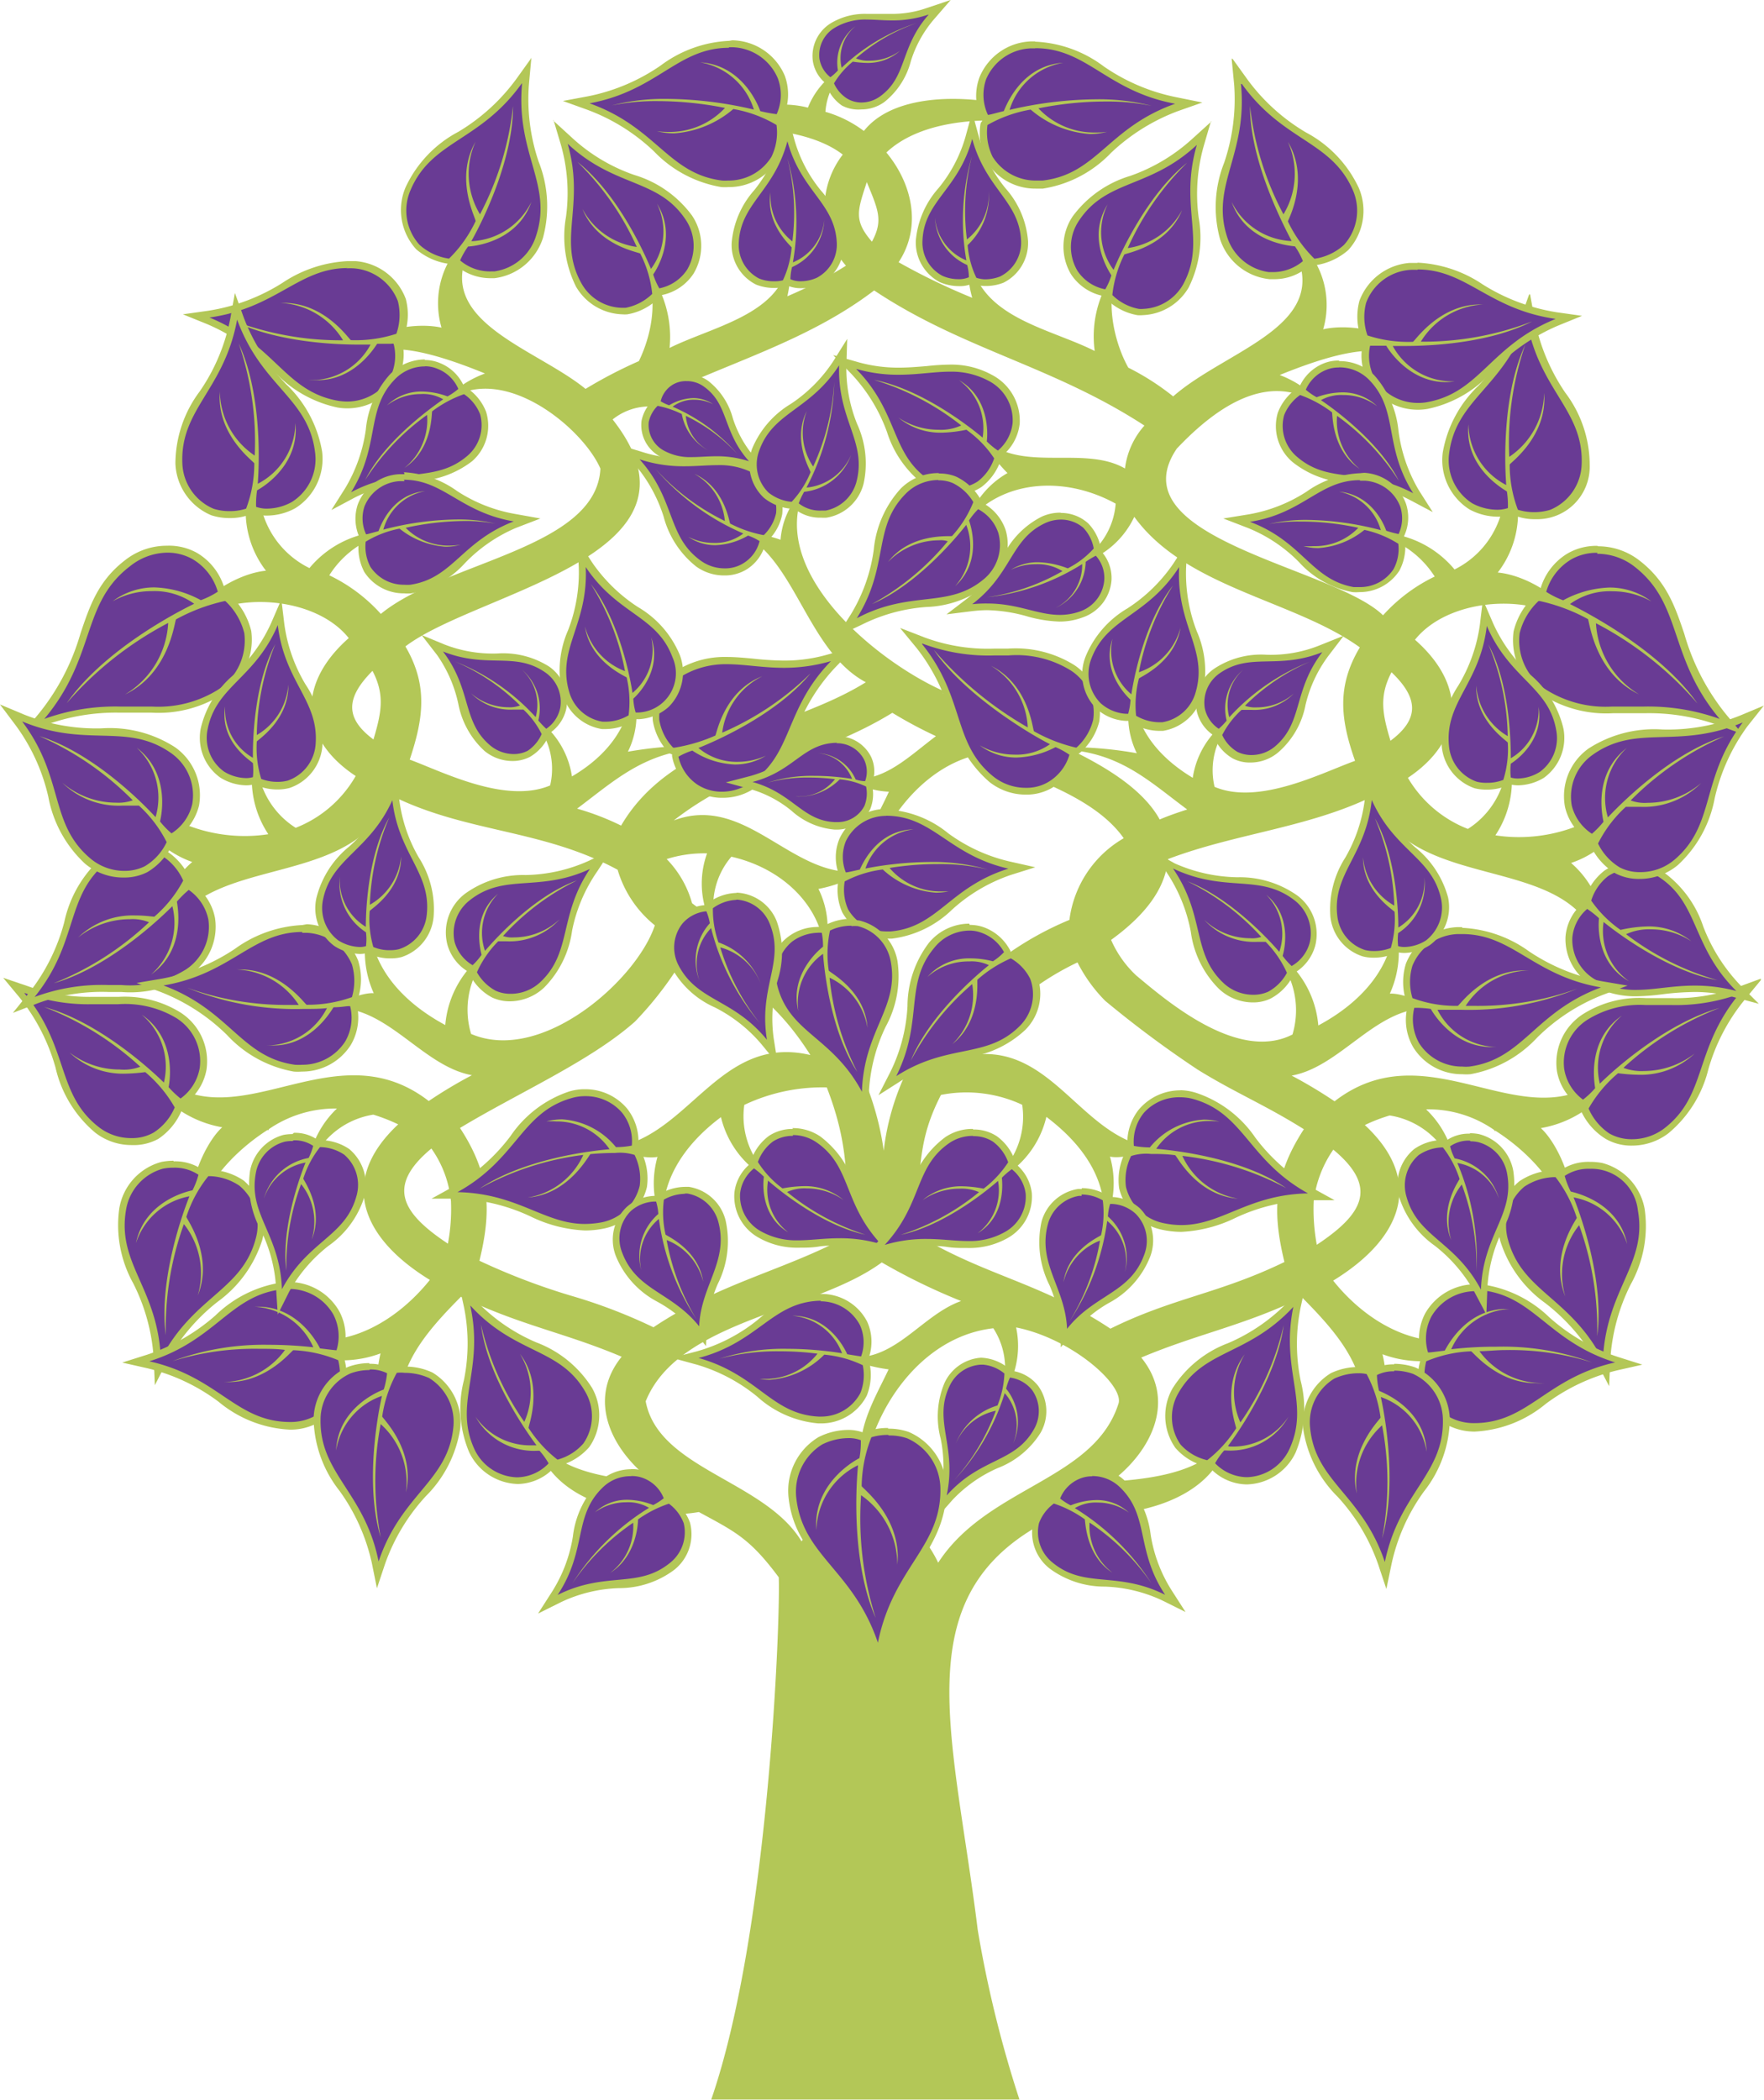 <svg xmlns="http://www.w3.org/2000/svg" viewBox="0 0 127.01 151.18"><defs><style>.cls-1{fill:#b3c757;}.cls-2{fill:#693b94;}</style></defs><title>Asset 5</title><g id="Layer_2" data-name="Layer 2"><g id="Layer_1-2" data-name="Layer 1"><path class="cls-1" d="M117.84,56.4l.09-.56c-1.81,3.23-6.23,4.93-10.26,4.3a7.12,7.12,0,0,0,.77-6.35,6.05,6.05,0,0,1-2.75,5.89A8.66,8.66,0,0,1,101.37,56c4-2.67,4.3-6.61.51-9.94,2.71-3.4,9.92-3.46,12.06-.19-.87-2.68-4-4.46-6.1-4.65a7,7,0,0,0,0-8.56A6.51,6.51,0,0,1,104.73,41a7.37,7.37,0,0,0-6.24-2.64,7,7,0,0,1,4.81,3.15,12,12,0,0,0-3.72,2.79c-3.56-3.49-19.25-5.49-14.85-12,2.84-3,7-6.05,10.89-2.64A7.59,7.59,0,0,0,92.14,27c6.42-2.61,9-2.21,9.91.71.06-3.91-4.75-4.48-6.78-4a6.26,6.26,0,0,0-3.09-7.29c5.18,6.77-3.54,8.45-7.71,12.12a18.24,18.24,0,0,0-3.23-2.07c-1-1.77-1.91-5.25-.42-7.59a7.91,7.91,0,0,0-2,6.39c-3.45-1.74-8.83-2.48-9-7.38A8,8,0,0,0,70,21.44a46.81,46.81,0,0,1-5.3-2.56c1.68-2.54,1-5.63-.88-7.9C66.35,8.59,71.24,8.2,76.2,9.14c-1.59-1.76-10.92-3.62-14,.29a8.55,8.55,0,0,0-2.77-1.38,4.73,4.73,0,0,1,2-3.52,5.71,5.71,0,0,0-3.26,3.22c-3.84-1-9,1.61-9.33,2,4.58-.94,9.44-.48,11.84,1.38a6.32,6.32,0,0,0,.23,8,29.45,29.45,0,0,1-4.22,2.2,8.4,8.4,0,0,0,.1-3.28c.09,4.47-5.25,5.35-8.58,7a8,8,0,0,0-2.07-6.2C47.53,21,47,23.94,46,26a33,33,0,0,0-3.84,2c-3.93-3.21-12.43-5.22-7.28-11.71a6.27,6.27,0,0,0-3.09,7.3c-2-.46-6.84.11-6.78,4,.91-2.91,3.5-3.32,9.91-.7a7.52,7.52,0,0,0-3.47,2.6c4-4.11,10.46,1.17,11.78,4.25C42.94,39.52,32,40.43,27.42,44.2a11.84,11.84,0,0,0-3.71-2.78,6.91,6.91,0,0,1,4.81-3.15,7.34,7.34,0,0,0-6.24,2.63,6.5,6.5,0,0,1-3.13-8.37,7,7,0,0,0,0,8.56c-2.05.19-5.23,2-6.1,4.66,2.13-3.27,9.36-3.21,12.06.19-3.76,3.32-3.53,7.27.5,9.93a8.57,8.57,0,0,1-4.32,3.73,6,6,0,0,1-2.74-5.89,7.12,7.12,0,0,0,.77,6.35c-4.05.63-8.45-1.07-10.26-4.3a7.19,7.19,0,0,0,4.78,6.3A6.94,6.94,0,0,0,11.64,69C13,60.76,25.17,64.79,28.17,57.27c5.4,2.7,10.84,2.4,16.3,5.35a8.05,8.05,0,0,0,2.68,4c-1.3,3.93-8.14,10-13.23,7.82a6.06,6.06,0,0,1,1.83-6.32,7.16,7.16,0,0,0-3.69,5.68c-3.21-1.73-5.37-4.29-5.46-7.44a7.27,7.27,0,0,0,.31,5.15c-.93-.07-2.64.75-3.84,1.21,4.38-1.07,7.05,4,10.91,4.69a33.31,33.31,0,0,0-3.11,1.86c-7.52-5.81-15,4.67-21.09-3.57A7.93,7.93,0,0,0,16,81.16c-1.31,1.17-3.22,5.2-1.89,8.51-.47-3.37,2.33-6.5,5.14-8.31h.1V81.3a8.47,8.47,0,0,1,4.91-1.49,6.94,6.94,0,0,0-2.15,4.84,5.85,5.85,0,0,1,4.77-4.4,13,13,0,0,1,1.79.7c-4.28,4-2.71,8.14,2.28,11.2-2.4,3-7,6.17-12.3,3.13a8,8,0,0,0,8.75,2.16,8.6,8.6,0,0,0,2.16,8c-2.22-5.61.25-8.67,3.63-12.08,4.26,2.06,7.49,2.59,11.57,4.32-2.55,3.15-.69,6.83,2.27,9-3.48-.23-7.19-.81-8.58-3.48,1,5.6,8.49,6.26,11.87,5.66,2.63,1.43,3.66,1.89,5.75,4.7.13,2.47-.65,25.42-4.86,37.6H73.4a83.94,83.94,0,0,1-3-12.2c-1.83-14.83-5.61-24.88,6.34-30.09,3.35.64,10.86-.25,11.75-5.67-1.38,2.64-5,3.24-8.48,3.47,2.91-2.19,4.69-5.83,2.16-8.93,4.06-1.71,7.37-2.29,11.58-4.33,3.39,3.42,5.84,6.49,3.62,12.09a8.58,8.58,0,0,0,2.17-8,8,8,0,0,0,8.75-2.16c-5.29,3-9.9-.12-12.3-3.14,5-3.06,6.56-7.22,2.28-11.2a11.8,11.8,0,0,1,1.79-.69,5.84,5.84,0,0,1,4.77,4.4,6.92,6.92,0,0,0-2.15-4.84,8.25,8.25,0,0,1,4.91,1.49v.06h.1c2.8,1.79,5.61,4.93,5.14,8.3,1.33-3.31-.58-7.33-1.89-8.5a7.91,7.91,0,0,0,6.24-5.5c-6.12,8.24-13.57-2.24-21.09,3.57A33.83,33.83,0,0,0,93,77.44c3.86-.69,6.54-5.76,10.91-4.69-1.19-.45-2.87-1.27-3.84-1.21a7.26,7.26,0,0,0,.32-5.15c-.09,3.14-2.27,5.73-5.47,7.44a7.16,7.16,0,0,0-3.68-5.67,6.08,6.08,0,0,1,1.82,6.32c-3.9,2-9-2.37-11.25-4.25h0A7.73,7.73,0,0,1,80,67.67c2.58-1.87,3.92-3.78,4.1-5.82,4.88-1.85,10-2.23,14.71-4.5,3,7.5,15.19,3.52,16.53,11.7a7,7,0,0,0-2.22-6.92A7,7,0,0,0,117.84,56.4ZM26.89,53.24c-2.06-1.53-2-3-.07-4.94C27.74,50.06,27.45,51.34,26.89,53.24ZM62.41,13.11c.82,2,1.2,2.76.37,4.29C61.44,15.85,61.75,15.15,62.41,13.11ZM32.25,89.54c-3.41-2.26-4.4-4.18-1.19-6.85a7.84,7.84,0,0,1,1.41,3.81A13.39,13.39,0,0,1,32.25,89.54Zm8.84,3.74a47.33,47.33,0,0,1-6.57-2.51c.86-3.53.82-6.17-1.4-9.56,4.19-2.53,9.38-4.8,12.6-7.66l0,0a25.38,25.38,0,0,0,3.85-5.17c3.74,2,6.34,3.73,8.78,7.58-6.79-1.61-8.88,6.46-14.85,6.72,1.2.26,2.93.8,3.84.61a7,7,0,0,0,.45,5c-.38-3,1.32-5.77,4.12-7.86a6.91,6.91,0,0,0,4.34,4.88,5.86,5.86,0,0,1-2.66-5.76,13.1,13.1,0,0,1,5.94-1.26C61,82.11,61,84.44,61.05,89c-4.57,2.47-9.22,3.36-14,6.56A38.52,38.52,0,0,0,41.09,93.28ZM61.74,56.44A5.79,5.79,0,0,0,64,57c-.77,1.72-2,3.59-2,5.73-4.93.63-8.23-5.64-13.49-3.66,5.14-4,10.54-4.55,15.74-7.75A31.71,31.71,0,0,0,67.39,53c-2.14,1.6-4,3.6-6.84,3Zm-10.83,5a6.37,6.37,0,0,0,0,4.35c-.43-.28-.77-.52-1.08-.76A7.37,7.37,0,0,0,48,61.85,8.89,8.89,0,0,1,50.91,61.44ZM80.55,101c-1.73,5.6-9.43,6-13,11.51-2.32-4.84-7.15-4.91-9.84-1.54-2.65-4.39-10.3-5.19-11.22-10.08,2.38-5.88,12.14-6.42,17-10a43.91,43.91,0,0,0,5.71,2.78c-3,1.06-5,4.79-8.64,3.92a11.67,11.67,0,0,0,3.42,1c-1,2.14-2.66,4.74-1.76,7.36.56-4.32,4-9.71,9.3-10.32a5.26,5.26,0,0,1,.1,5.57,6.33,6.33,0,0,0,1.54-5.63C77.12,96.36,80.84,99.63,80.55,101ZM96,82.77c3.21,2.67,2.22,4.59-1.19,6.85a14.11,14.11,0,0,1-.22-3.17A8.25,8.25,0,0,1,96,82.77ZM86.22,77v0c2.73,1.69,4.82,2.52,7.66,4.3-2.22,3.41-2.26,6-1.4,9.56-4.72,2.29-8,2.56-12.53,4.8-5.08-3.38-9.17-3.82-14.11-6.89.48-5,.27-6.72,1.91-9.94a9.5,9.5,0,0,1,5.85.71A5.83,5.83,0,0,1,71,85.3a6.88,6.88,0,0,0,4.34-4.89c2.76,2.09,4.48,4.69,4.13,7.86a7,7,0,0,0,.45-5c.88.2,2.65-.35,3.84-.61C78,82.65,76,74.86,69.71,76a19.91,19.91,0,0,1,7.87-6.71,10.93,10.93,0,0,0,2,2.77l0,0A77.69,77.69,0,0,0,86.22,77ZM77,66.23c-6.63,2.73-12.51,9-13.37,16.62-1-7.3-6.16-14.08-12.2-16.73a5.42,5.42,0,0,1,1.23-4.44c3.7.84,6.44,3.54,6.71,6.81A6.38,6.38,0,0,0,58.93,64a10.16,10.16,0,0,0,3-1.09,7.83,7.83,0,0,0,.26,1.51c.45-3.87,3.58-9,8.14-10.07,3.15,1.45,8.33,2.8,10.58,6A7.94,7.94,0,0,0,77,66.23ZM83.5,59c-1.23-2.23-4-3.84-6.37-5,3.73.37,5.75,2.36,8.35,4.28C84.81,58.5,84.15,58.72,83.5,59Zm14.06-4.22c-2.35.84-6.91,3.23-10.11,1.87a5.21,5.21,0,0,1,1.93-5.35A6.2,6.2,0,0,0,85.88,56c-2.68-1.61-4.32-3.86-4.26-6.56a6.06,6.06,0,0,0,.23,4.79,28.16,28.16,0,0,0-4.76-.44l0,.23c-.41-.19-8-3.45-9.18-4.09,0,0,0-.14.05-.17-4.74-2.08-12.81-8.59-10-14.6a5.71,5.71,0,0,0-1.76,3.7A11.29,11.29,0,0,0,53,38.25c4.21,1.54,5,8.56,9.34,10.87-5.59,3.48-13.93,4-17.62,10.32a18.82,18.82,0,0,0-3.17-1.22c2.6-1.94,4.67-3.92,8.42-4.29l0-.25a29.25,29.25,0,0,0-4.76.44,6,6,0,0,0,.23-4.78c.07,2.7-1.59,5-4.26,6.56a6.2,6.2,0,0,0-3.49-4.7,5.22,5.22,0,0,1,1.92,5.35c-3.22,1.36-7.77-1-10.11-1.86,1-3,1.32-5.36-.31-8.15,5.26-4,22.66-6.5,14.92-16.34A4.23,4.23,0,0,1,49.15,30a7.74,7.74,0,0,0-2-1.33c5.37-2.59,11-4.11,15.79-7.76,6.39,4.26,12.82,5.41,19.46,9.73A5.68,5.68,0,0,0,81,33.73c-3.11-1.8-7.94.59-10.57-2.57a12,12,0,0,0,2.11,2.9,6.38,6.38,0,0,0-2.89,3.52c2.38-2.95,6.86-3.42,10.68-1.32a5.27,5.27,0,0,1-3.3,4.5,6.34,6.34,0,0,0,4.64-3.55c3.71,5.13,11.54,6,16.24,9.4C96.24,49.4,96.51,51.78,97.56,54.76Zm2.56-1.43c-.57-1.91-.85-3.19.07-4.95C102.17,50.29,102.18,51.79,100.12,53.33Z"/><path class="cls-2" d="M62,7.63a2.18,2.18,0,0,1-1.19-.32,2.72,2.72,0,0,1-1-1.26.33.33,0,0,1,0-.23h-.09l-.07,0a2.34,2.34,0,0,1-.92-1.53A2.5,2.5,0,0,1,60,1.81a4.5,4.5,0,0,1,2.46-.63l.84,0c.3,0,.61,0,.93,0A7.72,7.72,0,0,0,66.77.83l.88-.3-.61.7a8.87,8.87,0,0,0-1.69,3.09,5.32,5.32,0,0,1-1.82,2.82A2.56,2.56,0,0,1,62,7.63Z"/><path class="cls-1" d="M66.85,1.07c-2.08,2.38-1.51,4.43-3.47,5.86A2.32,2.32,0,0,1,62,7.38a2,2,0,0,1-1-.28A2.5,2.5,0,0,1,60.05,6,5.94,5.94,0,0,1,61.4,4.44h0a7.68,7.68,0,0,0,1,.09,3.48,3.48,0,0,0,2.41-.88,3.67,3.67,0,0,1-2.18.72,2.2,2.2,0,0,1-1-.17A13.43,13.43,0,0,1,66,1.66,13.92,13.92,0,0,0,60.6,4.88h0a3,3,0,0,1,1-3,3.28,3.28,0,0,0-1.27,3.19,3.62,3.62,0,0,1-.54.49h0A2.11,2.11,0,0,1,59,4.21,2.28,2.28,0,0,1,60.1,2a4.26,4.26,0,0,1,2.33-.59c.56,0,1.14.06,1.77.06a8,8,0,0,0,2.65-.42M68.45,0,66.69.59A7.47,7.47,0,0,1,64.2,1c-.32,0-.62,0-.92,0l-.85,0a4.74,4.74,0,0,0-2.59.66,2.77,2.77,0,0,0-1.32,2.7,2.56,2.56,0,0,0,1,1.69.42.42,0,0,0,0,.14,3,3,0,0,0,1.1,1.41A2.54,2.54,0,0,0,62,7.88a2.82,2.82,0,0,0,1.68-.54,5.52,5.52,0,0,0,1.9-2.93,8.49,8.49,0,0,1,1.65-3L68.45,0Z"/><path class="cls-2" d="M11.35,97.85a14.54,14.54,0,0,0-1.5-5.57,8.5,8.5,0,0,1-1-5.25,3.92,3.92,0,0,1,2.86-3.13,4.17,4.17,0,0,1,.8-.08,3.34,3.34,0,0,1,1.95.56c.16.13.15.22-.08.77.25-.41.48-.71.66-.72h.12a4.35,4.35,0,0,1,2.27.74,3.94,3.94,0,0,1,1.27,4,8.44,8.44,0,0,1-3.15,4.32A14.61,14.61,0,0,0,11.82,98l-.43.83Zm2-9.95,0,0v0Zm.53-1.9,0,0,0-.08-.09,0Z"/><path class="cls-1" d="M12.49,84.07a3.08,3.08,0,0,1,1.8.51,5.83,5.83,0,0,1-.43,1.12s-3.41.6-4.07,3.8a5,5,0,0,1,3.85-3.37s0,0,0,0c-.8,2-2.18,6.43-1.7,10a22,22,0,0,1,1.3-8h0a5.68,5.68,0,0,1,1,5.14c1.18-2.93-.87-5.57-.82-5.67A9.11,9.11,0,0,1,15,84.68h.12a4,4,0,0,1,2.12.69,3.67,3.67,0,0,1,1.18,3.78c-1,3.8-4.47,4.14-6.84,8.69C11.37,92.71,8.39,91,9.08,87.08a3.68,3.68,0,0,1,2.66-2.94,3.67,3.67,0,0,1,.75-.07m0-.5h0a4.71,4.71,0,0,0-.85.08A4.17,4.17,0,0,0,8.59,87a8.62,8.62,0,0,0,1,5.39,13.88,13.88,0,0,1,1.48,5.48l.08,1.86L12,98.07a14,14,0,0,1,3.66-4.34,8.74,8.74,0,0,0,3.22-4.45A4.21,4.21,0,0,0,17.55,85a4.54,4.54,0,0,0-2.41-.78H15a.61.61,0,0,0-.28.12.43.43,0,0,0-.12-.11,3.47,3.47,0,0,0-2.1-.62Z"/><path class="cls-2" d="M115.19,98a14.49,14.49,0,0,0-3.71-4.41,8.47,8.47,0,0,1-3.15-4.33,4,4,0,0,1,1.27-4.05,4.35,4.35,0,0,1,2.28-.74H112c.17,0,.41.31.65.72-.22-.54-.24-.65-.08-.77a3.28,3.28,0,0,1,2-.56,4.15,4.15,0,0,1,.79.07,4,4,0,0,1,2.86,3.14,8.51,8.51,0,0,1-1,5.25,14.48,14.48,0,0,0-1.5,5.57l0,.93ZM113.65,88h0v0Zm-.55-1.88,0,0-.08,0Z"/><path class="cls-1" d="M114.53,84.15a3.36,3.36,0,0,1,3.4,3c.69,3.87-2.29,5.64-2.52,10.77-2.37-4.56-5.82-4.89-6.84-8.69a3.68,3.68,0,0,1,1.18-3.79,4.07,4.07,0,0,1,2.13-.69H112a9.48,9.48,0,0,1,1.53,2.93c0,.1-2,2.73-.83,5.66a5.65,5.65,0,0,1,1-5.13h0a22,22,0,0,1,1.3,8c.48-3.63-.9-8-1.7-10,0,0,0,0,0,0a5,5,0,0,1,3.86,3.36c-.66-3.19-4.06-3.75-4.07-3.79a6.12,6.12,0,0,1-.43-1.12,3.09,3.09,0,0,1,1.81-.51m0-.5a3.54,3.54,0,0,0-2.11.61.77.77,0,0,0-.13.12.49.49,0,0,0-.27-.12h-.14a4.62,4.62,0,0,0-2.43.79,4.2,4.2,0,0,0-1.36,4.32,8.67,8.67,0,0,0,3.22,4.44A14.22,14.22,0,0,1,115,98.15l.86,1.65.08-1.86a14,14,0,0,1,1.48-5.48,8.64,8.64,0,0,0,1-5.4,4.18,4.18,0,0,0-3.06-3.33,4.58,4.58,0,0,0-.83-.08Z"/><path class="cls-2" d="M20.88,102.64a8.47,8.47,0,0,1-5-1.92,14.35,14.35,0,0,0-5.22-2.45l-.91-.21.89-.28a14.36,14.36,0,0,0,5-2.88,8.54,8.54,0,0,1,4.81-2.33l.35,0a3.92,3.92,0,0,1,3.42,2,3.64,3.64,0,0,1,.24,2.77l-.07.16h-.23a3.39,3.39,0,0,1-.45,0c.45.13.79.27.84.43a4.22,4.22,0,0,1-.09,2.51,3.93,3.93,0,0,1-3.58,2.27Zm1.95-5.41,0,0v0Zm-2-.07,0,0h0Z"/><path class="cls-1" d="M20.8,92.8A3.66,3.66,0,0,1,24,94.64a3.39,3.39,0,0,1,.23,2.57s0,0-.06,0-.55-.06-1.13-.13c0,0-1.38-3-4.44-3h-.27A4.89,4.89,0,0,1,22.56,97h0a29.43,29.43,0,0,0-3.23-.18A18.86,18.86,0,0,0,12.41,98a20,20,0,0,1,6.25-.89c.68,0,1.31,0,1.86.08a5.57,5.57,0,0,1-4.66,2.31h0q.31,0,.63,0c2.77,0,4.53-2.29,4.63-2.29h0a9.39,9.39,0,0,1,3.23.72,4.09,4.09,0,0,1-.09,2.34,3.67,3.67,0,0,1-3.35,2.11c-3.93,0-5.15-3.25-10.16-4.37,4.9-1.54,5.84-4.87,9.75-5.2l.33,0m0-.5h0l-.37,0a8.67,8.67,0,0,0-4.94,2.39,14.17,14.17,0,0,1-4.92,2.83L8.8,98.1l1.81.41a14,14,0,0,1,5.14,2.42,8.66,8.66,0,0,0,5.13,2,4.15,4.15,0,0,0,3.82-2.43,4.44,4.44,0,0,0,.09-2.67.54.54,0,0,0-.19-.25.35.35,0,0,0,.09-.15,3.87,3.87,0,0,0-.25-3A4.17,4.17,0,0,0,20.8,92.3Z"/><path class="cls-2" d="M106.13,102.72a4,4,0,0,1-3.59-2.27,4.3,4.3,0,0,1-.08-2.51c.05-.16.4-.31.86-.43l-.47,0h-.16l-.14-.17a3.67,3.67,0,0,1,.24-2.78,3.93,3.93,0,0,1,3.43-2h.34a8.43,8.43,0,0,1,4.8,2.34,14.51,14.51,0,0,0,5,2.88l.89.28-.91.21a14.19,14.19,0,0,0-5.22,2.45,8.51,8.51,0,0,1-5,1.92Zm-1.95-5.41h0v0S104.19,97.3,104.18,97.31Zm2-.07v0h0Z"/><path class="cls-1" d="M106.22,92.88h.32c3.91.34,4.85,3.67,9.75,5.21-5,1.12-6.23,4.37-10.16,4.37h0a3.67,3.67,0,0,1-3.35-2.11,4.09,4.09,0,0,1-.09-2.34,9.13,9.13,0,0,1,3.23-.72h0c.1,0,1.86,2.29,4.63,2.29a4.54,4.54,0,0,0,.63,0h0a5.61,5.61,0,0,1-4.66-2.3c.56,0,1.2-.08,1.88-.08a19.82,19.82,0,0,1,6.23.89,18.57,18.57,0,0,0-6.91-1.13,27.12,27.12,0,0,0-3.23.18h0a4.87,4.87,0,0,1,4.24-2.9h-.27c-3.07,0-4.4,3-4.44,3-.58.07-1,.13-1.13.13h-.07a3.42,3.42,0,0,1,.24-2.58,3.66,3.66,0,0,1,3.2-1.83m0-.5a4.17,4.17,0,0,0-3.65,2.11,3.9,3.9,0,0,0-.25,3,.56.56,0,0,0,.1.15.51.51,0,0,0-.2.25,4.44,4.44,0,0,0,.09,2.67,4.2,4.2,0,0,0,3.82,2.43,8.67,8.67,0,0,0,5.13-2,14.14,14.14,0,0,1,5.14-2.41l1.81-.41-1.77-.56a13.93,13.93,0,0,1-4.92-2.84,8.71,8.71,0,0,0-4.94-2.39Z"/><path class="cls-2" d="M27.06,112.43a14.46,14.46,0,0,0-2.36-5.27,8.39,8.39,0,0,1-1.83-5A3.9,3.9,0,0,1,25.2,98.6a4.3,4.3,0,0,1,1.43-.25,2.87,2.87,0,0,1,1.36.3c.18.1.18.19,0,.77.17-.44.35-.78.52-.81a2.9,2.9,0,0,1,.62-.06A4.4,4.4,0,0,1,31,99a3.94,3.94,0,0,1,1.89,3.8,8.52,8.52,0,0,1-2.42,4.77,14.34,14.34,0,0,0-3,4.94l-.3.88Zm.41-10.14,0,0v0h0Zm.25-1.94,0-.09-.08,0Z"/><path class="cls-1" d="M26.63,98.6a2.58,2.58,0,0,1,1.24.27,5.8,5.8,0,0,1-.24,1.17s-3.28,1.13-3.43,4.39a5,5,0,0,1,3.3-3.93s0,0,0,0c-.47,2.12-1.14,6.68-.09,10.18a21.64,21.64,0,0,1,0-8.15h0a5.64,5.64,0,0,1,1.82,4.91c.7-3.08-1.73-5.36-1.71-5.46a9.28,9.28,0,0,1,1.05-3.14,2.43,2.43,0,0,1,.56,0,4.3,4.3,0,0,1,1.76.37,3.7,3.7,0,0,1,1.75,3.56c-.4,3.91-3.75,4.79-5.38,9.65-1-5-4.25-6.3-4.18-10.23a3.64,3.64,0,0,1,2.16-3.31,3.88,3.88,0,0,1,1.35-.24m0-.5h0a4.35,4.35,0,0,0-1.52.27,4.18,4.18,0,0,0-2.49,3.77,8.64,8.64,0,0,0,1.87,5.16,14.09,14.09,0,0,1,2.32,5.18l.37,1.83.59-1.77a14.14,14.14,0,0,1,2.93-4.86,8.72,8.72,0,0,0,2.48-4.9,4.19,4.19,0,0,0-2-4,4.58,4.58,0,0,0-2-.43,3.48,3.48,0,0,0-.67.06.53.53,0,0,0-.25.17l-.13-.09a3,3,0,0,0-1.49-.34Z"/><path class="cls-2" d="M99.47,112.54a14.5,14.5,0,0,0-3-5,8.46,8.46,0,0,1-2.42-4.76A3.94,3.94,0,0,1,96,99a4.35,4.35,0,0,1,1.86-.41,2.9,2.9,0,0,1,.62.06c.17,0,.35.37.53.81-.14-.57-.14-.68,0-.77a2.87,2.87,0,0,1,1.35-.29,4.06,4.06,0,0,1,1.43.25,3.92,3.92,0,0,1,2.33,3.54,8.44,8.44,0,0,1-1.83,5,14.62,14.62,0,0,0-2.36,5.27l-.18.91Zm.07-10.17h0v0Zm-.25-1.94,0-.06-.07,0Z"/><path class="cls-1" d="M100.38,98.68a4.12,4.12,0,0,1,1.35.23,3.67,3.67,0,0,1,2.16,3.32c.07,3.93-3.15,5.21-4.18,10.23-1.63-4.87-5-5.75-5.38-9.66a3.68,3.68,0,0,1,1.75-3.55,4.11,4.11,0,0,1,1.75-.38,2.49,2.49,0,0,1,.57.06,9.28,9.28,0,0,1,1,3.13c0,.11-2.42,2.39-1.71,5.47a5.62,5.62,0,0,1,1.82-4.91h0a21.64,21.64,0,0,1,0,8.15c1-3.5.38-8.06-.09-10.19,0,0,0,0,0,0a5,5,0,0,1,3.3,3.94c-.15-3.26-3.42-4.35-3.43-4.39A5.8,5.8,0,0,1,99.14,99a2.58,2.58,0,0,1,1.24-.27m0-.5a3.08,3.08,0,0,0-1.48.33.67.67,0,0,0-.14.09.53.53,0,0,0-.26-.16,3.28,3.28,0,0,0-.67-.07,4.58,4.58,0,0,0-2,.44,4.2,4.2,0,0,0-2,4,8.65,8.65,0,0,0,2.48,4.9,14,14,0,0,1,2.92,4.87l.59,1.77.38-1.83a13.93,13.93,0,0,1,2.32-5.18,8.64,8.64,0,0,0,1.87-5.16,4.21,4.21,0,0,0-2.49-3.78,4.58,4.58,0,0,0-1.52-.26Z"/><path class="cls-2" d="M9.5,82.19A4.06,4.06,0,0,1,7,81.36a8.53,8.53,0,0,1-2.78-4.57,14.51,14.51,0,0,0-2.64-5.13L1,71l.87.32a13.31,13.31,0,0,0,4.75.78l1,0h.91a7.44,7.44,0,0,1,4.33,1.09A4,4,0,0,1,14.63,77a3.63,3.63,0,0,1-1.51,2.35l-.06,0H13c-.13,0-.19,0-.53-.39.28.38.46.7.4.86a4.37,4.37,0,0,1-1.6,1.94,3.5,3.5,0,0,1-1.76.44Zm2.38-3.93v-.1l-.08,0ZM10.29,77h0l0,0Z"/><path class="cls-1" d="M1.8,71.5a13.18,13.18,0,0,0,4.83.8c.65,0,1.28,0,1.88,0a7.17,7.17,0,0,1,4.19,1,3.66,3.66,0,0,1,1.68,3.59A3.42,3.42,0,0,1,13,79.09h0a6.68,6.68,0,0,1-.86-.82s.76-3.38-1.94-5.22a4.9,4.9,0,0,1,1.6,4.89h0c-1.56-1.52-5.09-4.49-8.62-5.44a21.86,21.86,0,0,1,6.92,4.3A3.3,3.3,0,0,1,8.62,77,5.9,5.9,0,0,1,5,75.77,5.61,5.61,0,0,0,9,77.3a13.54,13.54,0,0,0,1.46-.11h0a9.45,9.45,0,0,1,2.12,2.54,4,4,0,0,1-1.5,1.8,3.12,3.12,0,0,1-1.63.41,3.79,3.79,0,0,1-2.32-.78c-3.11-2.4-2.1-5.71-5.38-9.66M.23,70.4l1.18,1.42A14.2,14.2,0,0,1,4,76.87a8.59,8.59,0,0,0,2.86,4.68,4.25,4.25,0,0,0,2.62.89A3.68,3.68,0,0,0,11.39,82,4.56,4.56,0,0,0,13.1,79.9a.66.66,0,0,0,0-.31h0l.13-.07A3.85,3.85,0,0,0,14.87,77,4.17,4.17,0,0,0,13,72.9a7.6,7.6,0,0,0-4.46-1.13H7.6l-1,0A13,13,0,0,1,2,71L.23,70.4Z"/><path class="cls-2" d="M117.51,82.27a3.43,3.43,0,0,1-1.76-.45,4.28,4.28,0,0,1-1.6-1.93c-.06-.16.13-.49.41-.87-.34.34-.42.4-.55.4H114l0,0A3.64,3.64,0,0,1,112.38,77a4,4,0,0,1,1.79-3.85,7.37,7.37,0,0,1,4.33-1.09h1.88a13.27,13.27,0,0,0,4.75-.77L126,71l-.6.71a14.43,14.43,0,0,0-2.64,5.13A8.47,8.47,0,0,1,120,81.43,4.07,4.07,0,0,1,117.51,82.27Zm-2.38-3.93.06-.07h-.06Zm1.6-1.31,0,0,0,0Z"/><path class="cls-1" d="M125.21,71.58c-3.28,4-2.27,7.26-5.38,9.66a3.85,3.85,0,0,1-2.32.78,3.25,3.25,0,0,1-1.63-.41,4.14,4.14,0,0,1-1.5-1.8,9.45,9.45,0,0,1,2.12-2.54h0a13.28,13.28,0,0,0,1.46.11,5.67,5.67,0,0,0,4.06-1.53,6,6,0,0,1-3.66,1.26,3.6,3.6,0,0,1-1.47-.23,21.88,21.88,0,0,1,6.92-4.31c-3.53,1-7.06,3.92-8.62,5.45h0a4.92,4.92,0,0,1,1.59-4.9c-2.69,1.85-1.9,5.2-1.93,5.23a6.36,6.36,0,0,1-.87.82h0A3.42,3.42,0,0,1,112.63,77a3.65,3.65,0,0,1,1.68-3.59,7.09,7.09,0,0,1,4.19-1.05l1.88,0a13.36,13.36,0,0,0,4.83-.79m1.57-1.11-1.74.64a12.76,12.76,0,0,1-4.66.76H118.5A7.6,7.6,0,0,0,114,73a4.17,4.17,0,0,0-1.9,4.11,3.84,3.84,0,0,0,1.62,2.51l0,0h0l.09,0h0a.52.52,0,0,0,0,.3A4.58,4.58,0,0,0,115.62,82a3.68,3.68,0,0,0,1.89.48,4.32,4.32,0,0,0,2.62-.89A8.67,8.67,0,0,0,123,77a13.92,13.92,0,0,1,2.6-5l1.18-1.43Z"/><path class="cls-2" d="M125,71.59a11,11,0,0,0-2.9-.38,20.61,20.61,0,0,0-2.31.16,15.82,15.82,0,0,1-1.92.15,6,6,0,0,1-2.89-.69A3.58,3.58,0,0,1,113,67.49a3.29,3.29,0,0,1,1.17-2.25l.07,0h.08c.09,0,.15,0,.31.15-.19-.23-.31-.44-.27-.56a3.84,3.84,0,0,1,1.29-1.89,3.23,3.23,0,0,1,1.89-.56,3.64,3.64,0,0,1,2,.56,7.71,7.71,0,0,1,2.89,3.89,13,13,0,0,0,2.8,4.39l.66.66Z"/><path class="cls-1" d="M117.54,62.58a3.46,3.46,0,0,1,1.84.52c3,1.91,2.36,5,5.64,8.25a11.48,11.48,0,0,0-3-.39c-1.6,0-2.92.31-4.22.31a5.78,5.78,0,0,1-2.79-.66,3.32,3.32,0,0,1-1.8-3.09,3.08,3.08,0,0,1,1.07-2.08h0a6.82,6.82,0,0,1,.85.67s-.41,3.11,2.17,4.54a4.42,4.42,0,0,1-1.84-4.27h0c1.53,1.24,5,3.62,8.2,4.19a19.76,19.76,0,0,1-6.58-3.31,3.9,3.9,0,0,1,1.8-.35,5.3,5.3,0,0,1,2.9.86,4.89,4.89,0,0,0-3.17-1.07,9.66,9.66,0,0,0-1.93.25h0a8.4,8.4,0,0,1-2.11-2.11,3.58,3.58,0,0,1,1.2-1.75,3,3,0,0,1,1.74-.51m0-.5a3.49,3.49,0,0,0-2,.61,4.12,4.12,0,0,0-1.39,2,.56.56,0,0,0,0,.25L114,65a3.51,3.51,0,0,0-1.28,2.43,3.83,3.83,0,0,0,2.07,3.59,6.4,6.4,0,0,0,3,.71,16.31,16.31,0,0,0,1.94-.15,20.06,20.06,0,0,1,2.28-.16,10.83,10.83,0,0,1,2.83.37l1.8.48L125.37,71a12.7,12.7,0,0,1-2.74-4.31,7.89,7.89,0,0,0-3-4,4,4,0,0,0-2.1-.6Z"/><path class="cls-2" d="M118.1,63a3.44,3.44,0,0,1-1.58-.36,4.33,4.33,0,0,1-1.69-1.86c-.07-.15.1-.49.36-.88-.32.36-.39.42-.53.42h-.06l-.07,0a3.61,3.61,0,0,1-1.6-2.27,3.91,3.91,0,0,1,1.61-3.92,8.43,8.43,0,0,1,5.17-1.33,14.31,14.31,0,0,0,5.68-1l.86-.36-.56.74a14.36,14.36,0,0,0-2.4,5.25,8.47,8.47,0,0,1-2.57,4.69A4.05,4.05,0,0,1,118.1,63Zm-2.36-3.82.06-.07h-.07A.17.17,0,0,0,115.74,59.2Zm1.52-1.37v0h0Z"/><path class="cls-1" d="M125.49,52c-3.1,4.09-1.93,7.36-4.93,9.9a3.78,3.78,0,0,1-2.46.89,3.12,3.12,0,0,1-1.46-.33,4.07,4.07,0,0,1-1.58-1.73,9.09,9.09,0,0,1,2-2.64h0c.12,0,.52,0,1.07,0a5.82,5.82,0,0,0,4.36-1.72,5.92,5.92,0,0,1-3.87,1.43,2.89,2.89,0,0,1-1.21-.17,21.69,21.69,0,0,1,6.72-4.61c-3.49,1.1-6.87,4.24-8.36,5.83h0a4.93,4.93,0,0,1,1.36-5c-2.6,2-1.65,5.29-1.68,5.32a6.69,6.69,0,0,1-.83.86h0A3.41,3.41,0,0,1,113.17,58a3.68,3.68,0,0,1,1.51-3.66c3.2-2.27,6.07-.34,10.81-2.33M127,50.8l-1.72.72a13.89,13.89,0,0,1-5.59,1,8.73,8.73,0,0,0-5.31,1.37,4.21,4.21,0,0,0-1.7,4.2,3.86,3.86,0,0,0,1.74,2.43l.11.06h0a.46.46,0,0,0,0,.31,4.52,4.52,0,0,0,1.8,2,3.67,3.67,0,0,0,1.7.39,4.3,4.3,0,0,0,2.78-1,8.67,8.67,0,0,0,2.65-4.81,14.05,14.05,0,0,1,2.35-5.17L127,50.8Z"/><path class="cls-2" d="M123.74,52a15,15,0,0,0-5.36-.88l-1.2,0-1.1,0a8.34,8.34,0,0,1-4.86-1.23,4.45,4.45,0,0,1-2-4.36,4.92,4.92,0,0,1,1.44-2.45l.07-.06h.16a5.52,5.52,0,0,1,1.49.41l-.24-.11c-1-.45-1.06-.49-1-.72A4.15,4.15,0,0,1,113,40.13a3.83,3.83,0,0,1,2-.51,4.58,4.58,0,0,1,2.79.94c1.91,1.46,2.5,3.19,3.18,5.18a16.36,16.36,0,0,0,3,5.87l.6.72Zm-9.08-7.13s0-.18,0-.18l-.1-.05C114.62,44.7,114.66,44.86,114.66,44.88Zm-1.91-1.25a1.8,1.8,0,0,1,0-.19l0,0a.48.48,0,0,1-.23.08h0Z"/><path class="cls-1" d="M115,39.87a4.37,4.37,0,0,1,2.64.89c3.56,2.73,2.41,6.51,6.18,11a15.22,15.22,0,0,0-5.44-.89c-.81,0-1.57,0-2.3,0a8.07,8.07,0,0,1-4.72-1.19,4.19,4.19,0,0,1-1.94-4.1,4.71,4.71,0,0,1,1.36-2.31h.07a13.1,13.1,0,0,1,3.48,1.3c.11.06.42,3.86,3.68,5.42a6.41,6.41,0,0,1-3.1-5.12h0a24.91,24.91,0,0,1,7.31,5.78c-2.39-3.43-7-6.07-9.18-7.16a4.87,4.87,0,0,1,3.07-.92,5.73,5.73,0,0,1,2.79.73,5,5,0,0,0-3-1,7.48,7.48,0,0,0-3.35.92h0a6.51,6.51,0,0,1-1.22-.61,4,4,0,0,1,1.81-2.34,3.67,3.67,0,0,1,1.87-.47m0-.5a4.13,4.13,0,0,0-2.13.54,4.38,4.38,0,0,0-2,2.68.81.81,0,0,0,0,.22.56.56,0,0,0-.36.12,5.17,5.17,0,0,0-1.54,2.6,4.72,4.72,0,0,0,2.16,4.62,8.54,8.54,0,0,0,5,1.27l1.11,0,1.19,0a14.71,14.71,0,0,1,5.27.86l1.75.64-1.19-1.43a16.37,16.37,0,0,1-3-5.79c-.66-1.95-1.28-3.79-3.26-5.3a4.85,4.85,0,0,0-2.94-1Z"/><path class="cls-2" d="M110.48,37.12a3.74,3.74,0,0,1-1.28-.2c-.16-.05-.29-.41-.4-.87,0,.59,0,.68-.16.75a2.34,2.34,0,0,1-.87.14,4.12,4.12,0,0,1-1.89-.49,3.92,3.92,0,0,1-1.8-3.84,8.5,8.5,0,0,1,2.53-4.71A14.5,14.5,0,0,0,109.7,23l.31-.88.17.92a14.58,14.58,0,0,0,2.23,5.32,8.47,8.47,0,0,1,1.72,5.06,3.54,3.54,0,0,1-3.65,3.67Zm-1.84-1.94,0-.1,0,.05Zm0-2,0,0h0Z"/><path class="cls-1" d="M109.93,23.11c.92,5.05,4.11,6.41,3.95,10.33a3.67,3.67,0,0,1-2.25,3.26,4,4,0,0,1-2.34,0,9.09,9.09,0,0,1-.59-3.25c0-.11,2.73-2,2.48-5.16a5.67,5.67,0,0,1-2.51,4.6h0a21.56,21.56,0,0,1,1.15-8.07c-1.54,3.32-1.53,7.93-1.37,10.1h0a5,5,0,0,1-2.72-4.37c-.31,3.24,2.77,4.79,2.77,4.84a6.52,6.52,0,0,1,.07,1.19,2.47,2.47,0,0,1-.79.12,3.86,3.86,0,0,1-1.77-.46,3.67,3.67,0,0,1-1.67-3.59c.49-3.9,3.86-4.7,5.6-9.53m.16-1.92-.63,1.75a14,14,0,0,1-3,4.8,8.69,8.69,0,0,0-2.59,4.83,4.2,4.2,0,0,0,1.93,4.1,4.36,4.36,0,0,0,2,.52,2.85,2.85,0,0,0,1-.15l.15-.08a.57.57,0,0,0,.25.2,3.83,3.83,0,0,0,1.35.21,3.78,3.78,0,0,0,3.9-3.91,8.65,8.65,0,0,0-1.76-5.2,14.31,14.31,0,0,1-2.2-5.24l-.33-1.83Z"/><path class="cls-2" d="M24.91,29.16a3.68,3.68,0,0,1-.66-.06,8.49,8.49,0,0,1-4.6-2.71,14.49,14.49,0,0,0-4.75-3.28L14,22.76l.92-.13a14.49,14.49,0,0,0,5.4-2,9,9,0,0,1,4.57-1.54l.56,0a3.93,3.93,0,0,1,3.4,2.54,4.36,4.36,0,0,1-.12,2.51c-.06.16-.42.28-.88.37h.32c.14,0,.36,0,.42.21a3.62,3.62,0,0,1-.47,2.74A3.87,3.87,0,0,1,24.91,29.16ZM27,24.68l0,0h0Zm-2-.11,0,0v0Z"/><path class="cls-1" d="M24.93,19.32a4.89,4.89,0,0,1,.54,0,3.69,3.69,0,0,1,3.18,2.37,4.1,4.1,0,0,1-.11,2.34,9.48,9.48,0,0,1-3.27.46c-.11,0-1.82-2.68-4.85-2.68h-.21a5.6,5.6,0,0,1,4.49,2.69h-.05a21.85,21.85,0,0,1-8-1.47c2.87,1.47,6.8,1.78,9.18,1.78l.85,0h0a4.85,4.85,0,0,1-4.37,2.56h-.09a4.82,4.82,0,0,0,.65,0c2.81,0,4.25-2.61,4.29-2.62l1,0a.44.44,0,0,1,.18,0A3.44,3.44,0,0,1,28,27.33a3.65,3.65,0,0,1-3,1.58,4.44,4.44,0,0,1-.62-.05c-3.87-.65-4.54-4.05-9.3-6,4.85-.68,6.42-3.56,9.94-3.56m0-.5a9.27,9.27,0,0,0-4.69,1.57,14,14,0,0,1-5.32,2l-1.84.26,1.73.7a14.08,14.08,0,0,1,4.67,3.23,8.68,8.68,0,0,0,4.73,2.78,4.2,4.2,0,0,0,4.17-1.76,3.88,3.88,0,0,0,.48-3,.46.46,0,0,0-.07-.16.46.46,0,0,0,.21-.23,4.45,4.45,0,0,0,.13-2.66,4.2,4.2,0,0,0-3.62-2.73l-.58,0Z"/><path class="cls-2" d="M102.09,29.23a3.92,3.92,0,0,1-3.25-1.69,3.7,3.7,0,0,1-.46-2.76c.08-.19.27-.19.4-.19h.34c-.46-.09-.82-.21-.88-.37a4.28,4.28,0,0,1-.11-2.51,3.93,3.93,0,0,1,3.39-2.55l.55,0a9,9,0,0,1,4.57,1.54,14.62,14.62,0,0,0,5.41,2l.92.13-.86.35a14.48,14.48,0,0,0-4.75,3.27,8.44,8.44,0,0,1-4.6,2.72A3.85,3.85,0,0,1,102.09,29.23Zm-2-4.48v0h0Zm2-.1h0l0,0Z"/><path class="cls-1" d="M102.07,19.4c3.53,0,5.1,2.87,9.94,3.56-4.75,1.93-5.42,5.32-9.29,6a3.41,3.41,0,0,1-.63.05,3.64,3.64,0,0,1-3-1.57,3.44,3.44,0,0,1-.44-2.55s.06,0,.16,0l1,0s1.49,2.62,4.29,2.62a4.87,4.87,0,0,0,.65-.05h-.09a4.89,4.89,0,0,1-4.38-2.55h.85c2.38,0,6.32-.3,9.19-1.77a21.72,21.72,0,0,1-7.93,1.46h-.09a5.61,5.61,0,0,1,4.5-2.68h-.22c-3,0-4.74,2.69-4.85,2.69a9.42,9.42,0,0,1-3.27-.46,4,4,0,0,1-.1-2.34,3.65,3.65,0,0,1,3.17-2.38,4.78,4.78,0,0,1,.53,0m0-.5-.57,0a4.2,4.2,0,0,0-3.61,2.73A4.45,4.45,0,0,0,98,24.33a.49.49,0,0,0,.21.22.54.54,0,0,0-.07.13,3.91,3.91,0,0,0,.48,3,4.2,4.2,0,0,0,4.17,1.76,8.59,8.59,0,0,0,4.73-2.78,14.22,14.22,0,0,1,4.67-3.22l1.72-.7-1.84-.26a14.17,14.17,0,0,1-5.31-2,9.18,9.18,0,0,0-4.7-1.57Z"/><path class="cls-2" d="M35.37,19.78a3.58,3.58,0,0,1-2.43-.86c-.14-.16-.11-.25.19-.76-.29.37-.55.63-.72.63h0a4.27,4.27,0,0,1-2.3-1.05,4,4,0,0,1-.71-4.19A8.44,8.44,0,0,1,33.1,9.7a14.36,14.36,0,0,0,4.28-3.87l.54-.76L37.84,6a14.43,14.43,0,0,0,.72,5.73,8.42,8.42,0,0,1,.3,5.33,3.93,3.93,0,0,1-3.26,2.72Zm-1.73-2.34h.09l0-.06Zm.86-1.83,0,0h0Z"/><path class="cls-1" d="M37.59,6c-.47,5.11,2.24,7.27,1,11a3.67,3.67,0,0,1-3,2.54h-.21a3.31,3.31,0,0,1-2.25-.79,5.46,5.46,0,0,1,.57-1s3.47-.13,4.56-3.21a5.07,5.07,0,0,1-4.18,2.82c-.1,0-.15,0-.14,0,1.06-1.89,3-6.06,3-9.72a21.68,21.68,0,0,1-2.38,7.79h0a5.64,5.64,0,0,1-.32-5.23c-1.57,2.75.1,5.64,0,5.73a9.29,9.29,0,0,1-1.91,2.69h0a4,4,0,0,1-2.13-1,3.68,3.68,0,0,1-.65-3.91c1.52-3.62,5-3.49,8-7.68m.67-1.8L37.18,5.68A14.14,14.14,0,0,1,33,9.49a8.63,8.63,0,0,0-3.8,4,4.18,4.18,0,0,0,.77,4.46A4.54,4.54,0,0,0,32.36,19h0a.5.5,0,0,0,.28-.1.38.38,0,0,0,.09.13,3.85,3.85,0,0,0,2.63,1h.24a4.21,4.21,0,0,0,3.49-2.89,8.67,8.67,0,0,0-.3-5.48A14,14,0,0,1,38.09,6l.17-1.85Z"/><path class="cls-2" d="M91.41,19.85a4,4,0,0,1-3.26-2.72,8.42,8.42,0,0,1,.3-5.33,14.43,14.43,0,0,0,.72-5.73l-.08-.92.54.75a14.46,14.46,0,0,0,4.28,3.87,8.46,8.46,0,0,1,3.7,3.86,3.93,3.93,0,0,1-.71,4.18,4.22,4.22,0,0,1-2.27,1.06h0c-.18,0-.46-.28-.76-.67.32.54.36.64.21.79a3.56,3.56,0,0,1-2.44.87Zm2-2.33-.06-.08s0,.06,0,.06Zm-.87-1.84v0h0Z"/><path class="cls-1" d="M89.42,6.05c3,4.18,6.44,4.05,8,7.67a3.69,3.69,0,0,1-.65,3.91,4,4,0,0,1-2.13,1h0a9.47,9.47,0,0,1-1.91-2.69c0-.1,1.62-3,0-5.73a5.62,5.62,0,0,1-.32,5.22h0A21.68,21.68,0,0,1,90,7.63c0,3.65,2,7.82,3,9.72,0,0,0,0-.14,0a5.06,5.06,0,0,1-4.18-2.81c1.09,3.07,4.54,3.17,4.56,3.2a5,5,0,0,1,.57,1.06,3.35,3.35,0,0,1-2.26.79h-.2a3.68,3.68,0,0,1-3-2.55c-1.2-3.73,1.5-5.89,1-11m-.67-1.81.18,1.85a14.22,14.22,0,0,1-.72,5.64,8.67,8.67,0,0,0-.3,5.48A4.2,4.2,0,0,0,91.4,20.1h.23a3.76,3.76,0,0,0,2.61-.94.63.63,0,0,0,.11-.13.52.52,0,0,0,.25.08A4.6,4.6,0,0,0,97.08,18a4.2,4.2,0,0,0,.76-4.46,8.68,8.68,0,0,0-3.8-4,14.09,14.09,0,0,1-4.21-3.8L88.75,4.24Z"/><path class="cls-2" d="M52.41,13.23l-.48,0a8.45,8.45,0,0,1-4.72-2.51,14.34,14.34,0,0,0-4.89-3.07l-.87-.31.91-.17a14.52,14.52,0,0,0,5.31-2.25,8.64,8.64,0,0,1,4.79-1.74h.27a3.94,3.94,0,0,1,3.5,2.4,3.69,3.69,0,0,1-.1,2.79l-.08.13h-.17a2.58,2.58,0,0,1-.51-.1c.43.18.75.37.79.54a4.29,4.29,0,0,1-.4,2.47,3.85,3.85,0,0,1-3.35,1.85Zm2.11-5.16h0Zm-2-.32,0,0h0Z"/><path class="cls-1" d="M52.46,3.4h.26A3.67,3.67,0,0,1,56,5.63a3.39,3.39,0,0,1-.08,2.59h0A10,10,0,0,1,54.74,8s-1.07-3.3-4.32-3.51a4.91,4.91,0,0,1,3.86,3.4h0a28,28,0,0,0-6.23-.77,15.18,15.18,0,0,0-4,.47,15.61,15.61,0,0,1,3.28-.31,25.16,25.16,0,0,1,4.87.49A5.46,5.46,0,0,1,48.08,9.5a7.11,7.11,0,0,1-.78-.05,5.37,5.37,0,0,0,1.23.15A7.33,7.33,0,0,0,52.8,7.85h0A9,9,0,0,1,55.91,9a4,4,0,0,1-.37,2.3A3.62,3.62,0,0,1,52.41,13,3.4,3.4,0,0,1,52,13c-3.9-.48-4.72-3.84-9.55-5.56,4.93-.92,6.32-4,10.05-4m0-.5h0a8.9,8.9,0,0,0-4.92,1.77,14,14,0,0,1-5.23,2.22l-1.82.34,1.75.63a14,14,0,0,1,4.81,3,8.7,8.7,0,0,0,4.85,2.57,4.36,4.36,0,0,0,.51,0,4.12,4.12,0,0,0,3.57-2,4.53,4.53,0,0,0,.42-2.64.44.44,0,0,0-.16-.25l.1-.14a3.9,3.9,0,0,0,.12-3A4.19,4.19,0,0,0,52.73,2.9Z"/><path class="cls-2" d="M74.6,13.31a3.87,3.87,0,0,1-3.35-1.85A4.33,4.33,0,0,1,70.85,9c0-.17.36-.35.8-.53a2.76,2.76,0,0,1-.52.1H71l-.11-.14a3.66,3.66,0,0,1-.1-2.78,3.94,3.94,0,0,1,3.5-2.4h.26A8.73,8.73,0,0,1,79.34,5a14.37,14.37,0,0,0,5.31,2.26l.92.17-.88.31a14.34,14.34,0,0,0-4.89,3.07,8.51,8.51,0,0,1-4.71,2.51ZM72.49,8.15h0Zm2-.32v0h0Z"/><path class="cls-1" d="M74.54,3.47c3.74,0,5.13,3.08,10.07,4C79.77,9.18,79,12.55,75.06,13l-.46,0a3.66,3.66,0,0,1-3.13-1.71A4,4,0,0,1,71.1,9a9.48,9.48,0,0,1,3.11-1.11h0a7.31,7.31,0,0,0,4.27,1.76,4.83,4.83,0,0,0,1.23-.16,5.32,5.32,0,0,1-.79.05A5.5,5.5,0,0,1,74.77,7.8a24.37,24.37,0,0,1,4.86-.49,15.65,15.65,0,0,1,3.29.31,15.23,15.23,0,0,0-4-.47,28.13,28.13,0,0,0-6.23.76h0a4.89,4.89,0,0,1,3.86-3.39C73.34,4.73,72.31,8,72.27,8c-.62.15-1,.27-1.14.27s0,0,0,0A3.41,3.41,0,0,1,71,5.71a3.65,3.65,0,0,1,3.27-2.23h.25m0-.5h-.27a4.17,4.17,0,0,0-3.72,2.57,3.87,3.87,0,0,0,.12,3l.08.15a.46.46,0,0,0-.14.25A4.5,4.5,0,0,0,71,11.58a4.13,4.13,0,0,0,3.57,2l.52,0A8.62,8.62,0,0,0,80,11a14.26,14.26,0,0,1,4.81-3l1.76-.62L84.7,7a14,14,0,0,1-5.23-2.22A8.84,8.84,0,0,0,74.54,3Z"/><path class="cls-2" d="M44.74,22.41a3.69,3.69,0,0,1-3.1-1.9A7.78,7.78,0,0,1,41,15.65a13.28,13.28,0,0,0-.37-5.28l-.26-.89.67.64a13.34,13.34,0,0,0,4.54,2.72,7.72,7.72,0,0,1,4,2.81,3.62,3.62,0,0,1,.11,3.92A3.35,3.35,0,0,1,47.54,21h0c-.16,0-.23-.06-.36-.35.06.32.07.57,0,.67a4,4,0,0,1-2.07,1.06l-.34,0Z"/><path class="cls-1" d="M40.82,10.3c3.43,3.24,6.52,2.5,8.53,5.49a3.37,3.37,0,0,1,.12,3.63,3.12,3.12,0,0,1-2,1.34h0a5.09,5.09,0,0,1-.44-1s1.87-2.57.27-5.1a4.51,4.51,0,0,1-.43,4.7h0c-.77-1.85-2.66-5.63-5.3-7.71a20,20,0,0,1,4.28,6.13s0,0,0,0a5.25,5.25,0,0,1-3.91-2.73c1.09,2.68,4.12,3.11,4.16,3.21a8.16,8.16,0,0,1,.86,2.9,3.76,3.76,0,0,1-1.91,1l-.31,0a3.42,3.42,0,0,1-2.88-1.77c-1.75-3.15.3-5.57-1-10.09m-1-1.64.53,1.78a12.74,12.74,0,0,1,.36,5.19,8.09,8.09,0,0,0,.72,5,4,4,0,0,0,3.32,2,2.34,2.34,0,0,0,.38,0,4.12,4.12,0,0,0,2.21-1.13.53.53,0,0,0,.11-.25h.13a3.58,3.58,0,0,0,2.31-1.54,3.9,3.9,0,0,0-.11-4.2,8,8,0,0,0-4.14-2.91,12.76,12.76,0,0,1-4.47-2.66L39.81,8.66Z"/><path class="cls-2" d="M82.26,22.49a2,2,0,0,1-.34,0,4,4,0,0,1-2.06-1.05c-.09-.1-.08-.36,0-.69-.14.31-.2.36-.35.36a3.29,3.29,0,0,1-2.16-1.44,3.6,3.6,0,0,1,.11-3.91,7.8,7.8,0,0,1,4-2.82A13.17,13.17,0,0,0,86,10.2l.68-.64-.26.89a13.24,13.24,0,0,0-.37,5.27,7.81,7.81,0,0,1-.69,4.87A3.7,3.7,0,0,1,82.26,22.49Z"/><path class="cls-1" d="M86.19,10.38c-1.34,4.52.71,6.94-1,10.09a3.46,3.46,0,0,1-2.89,1.77,1.53,1.53,0,0,1-.3,0,3.67,3.67,0,0,1-1.91-1,8.5,8.5,0,0,1,.86-2.91c0-.09,3.07-.52,4.16-3.2a5.27,5.27,0,0,1-3.91,2.73h0a20.12,20.12,0,0,1,4.27-6.14c-2.63,2.09-4.52,5.87-5.29,7.71h0a4.53,4.53,0,0,1-.43-4.71c-1.6,2.53.28,5.07.27,5.11a4.81,4.81,0,0,1-.44,1h0a3.1,3.1,0,0,1-2-1.33,3.37,3.37,0,0,1,.12-3.63c2-3,5.1-2.26,8.53-5.49m1-1.64L85.84,10a13,13,0,0,1-4.45,2.66,8,8,0,0,0-4.15,2.91,3.9,3.9,0,0,0-.11,4.2,3.61,3.61,0,0,0,2.31,1.54h.13a.41.41,0,0,0,.11.24,4.2,4.2,0,0,0,2.21,1.14,2.22,2.22,0,0,0,.37,0,4,4,0,0,0,3.33-2,8.07,8.07,0,0,0,.72-5,12.71,12.71,0,0,1,.36-5.18l.52-1.78Z"/><path class="cls-2" d="M25.05,35.3A11.41,11.41,0,0,0,26.56,31a6.69,6.69,0,0,1,1.7-3.9,3.25,3.25,0,0,1,2.32-1,2.49,2.49,0,0,1,1,.2,3,3,0,0,1,1.61,1.57.24.24,0,0,1-.07.27.93.93,0,0,1,.24-.05h.07l.08,0a3.5,3.5,0,0,1,1.27,1.59,3.2,3.2,0,0,1-1,3.27,6.81,6.81,0,0,1-4,1.43,11.44,11.44,0,0,0-4.39,1.21l-.82.44Z"/><path class="cls-1" d="M30.58,26.37a2.3,2.3,0,0,1,.91.18A2.7,2.7,0,0,1,33,28a4.41,4.41,0,0,1-.78.54h0a5.44,5.44,0,0,0-1.82-.35,3.54,3.54,0,0,0-2.54,1,4,4,0,0,1,2.43-.82,2.84,2.84,0,0,1,1.62.38c-1.43,1-4.31,3.21-5.61,5.8a17.23,17.23,0,0,1,4.45-4.68h0a4.43,4.43,0,0,1-1.63,3.82c2.09-1.39,1.93-4,2-4.08a8.37,8.37,0,0,1,2.29-1.23s0,0,0,0a3.13,3.13,0,0,1,1.16,1.45,2.91,2.91,0,0,1-.93,3c-2.36,2-4.77.7-8.36,2.61,2.15-3.45,1-5.94,3.18-8.16a3,3,0,0,1,2.14-.9m0-.5a3.54,3.54,0,0,0-2.5,1.05,6.87,6.87,0,0,0-1.76,4,11.23,11.23,0,0,1-1.48,4.21l-1,1.58,1.65-.88a11.16,11.16,0,0,1,4.3-1.19A7,7,0,0,0,34,33.2,3.39,3.39,0,0,0,35,29.65a3.67,3.67,0,0,0-1.37-1.71l-.12-.07h-.08v0a3.19,3.19,0,0,0-1.75-1.73,2.82,2.82,0,0,0-1.11-.22Z"/><path class="cls-2" d="M101.63,35.73a11.48,11.48,0,0,0-4.39-1.22,6.74,6.74,0,0,1-4-1.43,3.19,3.19,0,0,1-1-3.27,3.51,3.51,0,0,1,1.26-1.58l.06,0h.1a.65.65,0,0,1,.23.06.24.24,0,0,1-.06-.26,3,3,0,0,1,1.61-1.59,2.49,2.49,0,0,1,1-.19,3.24,3.24,0,0,1,2.32,1,6.72,6.72,0,0,1,1.7,3.91,11.59,11.59,0,0,0,1.51,4.3l.49.79Z"/><path class="cls-1" d="M96.43,26.45a3,3,0,0,1,2.14.89c2.18,2.23,1,4.72,3.18,8.17-3.59-1.91-6-.59-8.36-2.62a2.91,2.91,0,0,1-.93-3,3.23,3.23,0,0,1,1.15-1.45h0a8.55,8.55,0,0,1,2.29,1.24c.07,0-.09,2.69,2,4.08a4.43,4.43,0,0,1-1.63-3.82h0a17.09,17.09,0,0,1,4.45,4.68c-1.3-2.59-4.18-4.84-5.61-5.81a3,3,0,0,1,1.62-.37,4,4,0,0,1,2.43.81,3.57,3.57,0,0,0-2.54-1,5.44,5.44,0,0,0-1.82.35h0a4.41,4.41,0,0,1-.78-.54,2.68,2.68,0,0,1,1.47-1.43,2.31,2.31,0,0,1,.91-.17m0-.5a2.82,2.82,0,0,0-1.11.21,3.22,3.22,0,0,0-1.75,1.73.06.06,0,0,1,0,0H93.5l-.14.08A3.68,3.68,0,0,0,92,29.73a3.39,3.39,0,0,0,1.07,3.54,6.9,6.9,0,0,0,4.15,1.49A11.25,11.25,0,0,1,101.52,36l1.64.87-1-1.57A11.21,11.21,0,0,1,100.69,31a7,7,0,0,0-1.76-4,3.53,3.53,0,0,0-2.5-1Z"/><path class="cls-2" d="M97.9,42.46a3.55,3.55,0,0,1-.46,0,6.73,6.73,0,0,1-3.72-2.11,11.49,11.49,0,0,0-3.79-2.52l-.87-.33.92-.15a11.57,11.57,0,0,0,4.24-1.67,7.07,7.07,0,0,1,3.71-1.29h.35a3.17,3.17,0,0,1,2.77,2,2.91,2.91,0,0,1-.14,2.25l-.07.12h-.19c.16.1.26.19.28.28a3.43,3.43,0,0,1-.37,2,3.14,3.14,0,0,1-2.66,1.42Z"/><path class="cls-1" d="M97.93,34.61h.34a2.91,2.91,0,0,1,2.54,1.84,2.68,2.68,0,0,1-.11,2h0a7.48,7.48,0,0,1-.89-.24S99,35.64,96.42,35.4a3.9,3.9,0,0,1,3,2.77h0a21.77,21.77,0,0,0-5.32-.74,11.68,11.68,0,0,0-2.74.3,11.66,11.66,0,0,1,2.18-.18A19.38,19.38,0,0,1,97.8,38a4.31,4.31,0,0,1-3.21,1.32,6.42,6.42,0,0,1-.74,0,4.09,4.09,0,0,0,1.07.14,5.87,5.87,0,0,0,3.32-1.31h0a7.56,7.56,0,0,1,2.44,1,3.08,3.08,0,0,1-.34,1.82,2.88,2.88,0,0,1-2.44,1.3l-.43,0C94.39,41.72,93.81,39,90,37.57c3.87-.61,5-3,7.91-3m0-.5h0a7.17,7.17,0,0,0-3.84,1.33,11.14,11.14,0,0,1-4.15,1.63l-1.84.3,1.74.67a10.85,10.85,0,0,1,3.71,2.47,6.93,6.93,0,0,0,3.85,2.16,2.74,2.74,0,0,0,.5,0,3.4,3.4,0,0,0,2.88-1.55,3.68,3.68,0,0,0,.4-2.15.41.41,0,0,0-.09-.2l0-.08a3.15,3.15,0,0,0,.15-2.42,3.4,3.4,0,0,0-3-2.19Z"/><path class="cls-2" d="M3,51.54a16.6,16.6,0,0,0,3-5.87c.68-2,1.27-3.72,3.18-5.19A4.64,4.64,0,0,1,12,39.54a3.88,3.88,0,0,1,2,.51,4.1,4.1,0,0,1,1.92,2.51c.05.23,0,.27-.95.69l-.29.14A5.83,5.83,0,0,1,16.15,43h.09l.15.08a4.83,4.83,0,0,1,1.44,2.45,4.44,4.44,0,0,1-2,4.35,8.34,8.34,0,0,1-4.86,1.23l-1.11,0H8.63a15,15,0,0,0-5.36.87l-.87.32Zm9.35-6.74.05-.23-.1.06Zm1.91-1.25.23-.09h0a.39.39,0,0,1-.23-.08h0S14.26,43.55,14.26,43.55Z"/><path class="cls-1" d="M12,39.79a3.67,3.67,0,0,1,1.87.47,4,4,0,0,1,1.81,2.34,5.84,5.84,0,0,1-1.22.61h0a7.48,7.48,0,0,0-3.35-.92,5,5,0,0,0-3,1,5.68,5.68,0,0,1,2.8-.73,4.9,4.9,0,0,1,3.07.91c-2.23,1.09-6.79,3.73-9.18,7.16a25.12,25.12,0,0,1,7.31-5.78h0A6.39,6.39,0,0,1,9,50c3.26-1.56,3.57-5.36,3.68-5.41a13.16,13.16,0,0,1,3.47-1.31.13.13,0,0,1,.08,0,4.7,4.7,0,0,1,1.36,2.31,4.22,4.22,0,0,1-1.93,4.09,8.13,8.13,0,0,1-4.73,1.19c-.74,0-1.5,0-2.3,0a15,15,0,0,0-5.44.89c3.77-4.5,2.62-8.29,6.18-11A4.37,4.37,0,0,1,12,39.79m0-.5v0a4.85,4.85,0,0,0-2.94,1c-2,1.51-2.6,3.35-3.26,5.3a16.37,16.37,0,0,1-3,5.78L1.61,52.8l1.75-.63a14.68,14.68,0,0,1,5.27-.86H9.82l1.11,0a8.56,8.56,0,0,0,5-1.27,4.71,4.71,0,0,0,2.16-4.61,5.22,5.22,0,0,0-1.53-2.6.63.63,0,0,0-.37-.13.59.59,0,0,0,0-.23,4.37,4.37,0,0,0-2-2.66A4.14,4.14,0,0,0,12,39.29Z"/><path class="cls-2" d="M2.29,71.63a14.42,14.42,0,0,0,2.57-5.17,8.55,8.55,0,0,1,2.72-4.61A4,4,0,0,1,10.09,61a3.44,3.44,0,0,1,1.71.42,4.36,4.36,0,0,1,1.63,1.91c.06.16-.12.5-.4.88.34-.36.41-.41.54-.41h.06l.06,0a3.63,3.63,0,0,1,1.55,2.33A3.92,3.92,0,0,1,13.5,70a7.83,7.83,0,0,1-4.77,1.16H7.82A13.48,13.48,0,0,0,2.58,72l-.87.33Zm8.62-5.4,0,0h0ZM12.47,65v-.06l-.05.06Z"/><path class="cls-1" d="M10.09,61.23a3.18,3.18,0,0,1,1.58.39,4,4,0,0,1,1.52,1.78A9,9,0,0,1,11.11,66h0c-.13,0-.64-.09-1.35-.09a5.66,5.66,0,0,0-4.14,1.59,5.94,5.94,0,0,1,3.72-1.32,3.11,3.11,0,0,1,1.39.22,21.69,21.69,0,0,1-6.86,4.39c3.52-1,7-4,8.54-5.55h0a4.94,4.94,0,0,1-1.53,4.92c2.67-1.88,1.83-5.23,1.86-5.25a7.34,7.34,0,0,1,.85-.84h0A3.44,3.44,0,0,1,15,66.19a3.68,3.68,0,0,1-1.63,3.62,7.61,7.61,0,0,1-4.62,1.11H7.82a13.82,13.82,0,0,0-5.33.86c3.23-4,2.17-7.29,5.24-9.73a3.81,3.81,0,0,1,2.36-.82m0-.5h0a4.29,4.29,0,0,0-2.67.93,8.6,8.6,0,0,0-2.79,4.72A14,14,0,0,1,2.1,71.47L.93,72.92l1.74-.67a13.32,13.32,0,0,1,5.15-.83h.92a8,8,0,0,0,4.9-1.2,4.19,4.19,0,0,0,1.84-4.13,3.86,3.86,0,0,0-1.66-2.49l-.11-.07h-.05a.51.51,0,0,0,0-.3,4.48,4.48,0,0,0-1.74-2,3.65,3.65,0,0,0-1.83-.46Z"/><path class="cls-2" d="M8.91,63a4,4,0,0,1-2.62-1A8.47,8.47,0,0,1,3.72,57.3a14.33,14.33,0,0,0-2.4-5.24l-.56-.74.86.36a14.68,14.68,0,0,0,5.68,1A8.47,8.47,0,0,1,12.48,54,3.94,3.94,0,0,1,14.08,58a3.59,3.59,0,0,1-1.62,2.27l-.05,0h-.06c-.14,0-.2,0-.54-.42.27.39.44.73.37.89a4.24,4.24,0,0,1-1.69,1.85A3.32,3.32,0,0,1,8.91,63Zm2.36-3.83a.29.29,0,0,1,0-.09l-.08,0ZM9.74,57.75h0l0,0Z"/><path class="cls-1" d="M1.52,51.91c4.73,2,7.6.05,10.81,2.32a3.7,3.7,0,0,1,1.51,3.67A3.41,3.41,0,0,1,12.35,60h0a6,6,0,0,1-.83-.86s.92-3.34-1.68-5.31a4.91,4.91,0,0,1,1.36,5h0C9.71,57.21,6.33,54.08,2.84,53a21.71,21.71,0,0,1,6.72,4.62,3.1,3.1,0,0,1-1.21.17,6,6,0,0,1-3.87-1.44A5.8,5.8,0,0,0,8.85,58c.54,0,.93,0,1.06,0H10a9.12,9.12,0,0,1,2,2.63,4,4,0,0,1-1.58,1.74,3.24,3.24,0,0,1-1.46.33,3.79,3.79,0,0,1-2.46-.9c-3-2.54-1.83-5.8-4.93-9.89M0,50.72l1.12,1.49a13.89,13.89,0,0,1,2.36,5.16,8.72,8.72,0,0,0,2.64,4.81,4.28,4.28,0,0,0,2.79,1,3.67,3.67,0,0,0,1.7-.39,4.54,4.54,0,0,0,1.8-2,.46.46,0,0,0,0-.31h.06l.11-.06A4,4,0,0,0,14.33,58a4.23,4.23,0,0,0-1.71-4.19,8.66,8.66,0,0,0-5.31-1.37,14.06,14.06,0,0,1-5.59-1L0,50.72Z"/><path class="cls-2" d="M16.53,37.05a3.93,3.93,0,0,1-1.23-.19,3.93,3.93,0,0,1-2.42-3.49,8.51,8.51,0,0,1,1.72-5.06A14.51,14.51,0,0,0,16.83,23l.16-.92.32.88a14.34,14.34,0,0,0,3.09,4.87,8.54,8.54,0,0,1,2.53,4.71,3.91,3.91,0,0,1-1.8,3.84,4,4,0,0,1-1.9.5,2.54,2.54,0,0,1-.86-.14c-.19-.08-.21-.17-.16-.74-.11.45-.24.8-.4.86a4,4,0,0,1-1.28.2Zm1.84-2,.06,0,0,0Zm0-2v0h0Z"/><path class="cls-1" d="M17.07,23c1.75,4.83,5.12,5.63,5.61,9.53A3.64,3.64,0,0,1,21,36.15a3.76,3.76,0,0,1-1.78.47,2.2,2.2,0,0,1-.78-.13,6.52,6.52,0,0,1,.07-1.19s3.08-1.59,2.76-4.84a5,5,0,0,1-2.71,4.37h0c.16-2.17.17-6.78-1.37-10.1a21.79,21.79,0,0,1,1.15,8.07h0a5.64,5.64,0,0,1-2.51-4.6c-.25,3.15,2.49,5.06,2.48,5.16a9.18,9.18,0,0,1-.59,3.26,3.73,3.73,0,0,1-1.19.18,3.8,3.8,0,0,1-1.15-.17,3.69,3.69,0,0,1-2.25-3.27c-.16-3.92,3-5.27,3.94-10.33m-.16-1.92-.33,1.83a13.91,13.91,0,0,1-2.2,5.24,8.71,8.71,0,0,0-1.75,5.2,4.21,4.21,0,0,0,2.59,3.72,4.22,4.22,0,0,0,1.31.2,4,4,0,0,0,1.37-.22.53.53,0,0,0,.23-.2l.13.07a2.57,2.57,0,0,0,1,.17,4.29,4.29,0,0,0,2-.53,4.19,4.19,0,0,0,1.93-4.09,8.69,8.69,0,0,0-2.59-4.84,14.13,14.13,0,0,1-3.05-4.8l-.63-1.75Z"/><path class="cls-2" d="M29.1,42.38A3.13,3.13,0,0,1,26.45,41a3.41,3.41,0,0,1-.37-2c0-.09.12-.19.28-.29h-.18l-.09-.15A2.87,2.87,0,0,1,26,36.31a3.14,3.14,0,0,1,2.77-2h.35a7,7,0,0,1,3.72,1.29A11.44,11.44,0,0,0,37,37.25l.92.14-.87.34a11.34,11.34,0,0,0-3.79,2.52,6.79,6.79,0,0,1-3.71,2.1Z"/><path class="cls-1" d="M29.08,34.54c2.86,0,4.05,2.34,7.91,3C33.2,39,32.62,41.64,29.54,42.1a3.25,3.25,0,0,1-.44,0,2.88,2.88,0,0,1-2.43-1.29A3.12,3.12,0,0,1,26.33,39a7.3,7.3,0,0,1,2.44-.94h0a5.89,5.89,0,0,0,3.32,1.3,4.09,4.09,0,0,0,1.07-.14,4.91,4.91,0,0,1-.74.06A4.3,4.3,0,0,1,29.21,38a20.16,20.16,0,0,1,4.27-.49,11.64,11.64,0,0,1,2.18.19,11.23,11.23,0,0,0-2.74-.3,21.77,21.77,0,0,0-5.32.73h0a3.86,3.86,0,0,1,3-2.77c-2.57.24-3.31,2.86-3.35,2.88-.49.13-.81.23-.89.23h0a2.72,2.72,0,0,1-.12-2,2.91,2.91,0,0,1,2.55-1.83h.34m0-.5h-.37a3.37,3.37,0,0,0-3,2.18,3.26,3.26,0,0,0,.15,2.43l0,.08a.42.42,0,0,0-.08.18,3.74,3.74,0,0,0,.4,2.17,3.38,3.38,0,0,0,2.87,1.54,2.92,2.92,0,0,0,.51,0,6.93,6.93,0,0,0,3.85-2.16A11.14,11.14,0,0,1,37.17,38l1.74-.67L37.07,37a11.14,11.14,0,0,1-4.15-1.64A7.22,7.22,0,0,0,29.08,34Z"/><path class="cls-2" d="M20,56.52a3.5,3.5,0,0,1-1.29-.23.67.67,0,0,1-.23-.39c0,.16-.07.22-.19.26a2.07,2.07,0,0,1-.57.08A3.37,3.37,0,0,1,16,55.73a3.27,3.27,0,0,1-1.31-3.28A7,7,0,0,1,17,48.71a12,12,0,0,0,2.75-3.83L20.1,44l.11.92a11.78,11.78,0,0,0,1.56,4.45,7,7,0,0,1,1.16,4.25,3.27,3.27,0,0,1-2.18,2.77A3.16,3.16,0,0,1,20,56.52Z"/><path class="cls-1" d="M20,45c.5,4.18,3,5.44,2.72,8.64a3,3,0,0,1-2,2.56,2.75,2.75,0,0,1-.73.09,3.19,3.19,0,0,1-1.18-.21,7.49,7.49,0,0,1-.32-2.69c0-.09,2.33-1.51,2.27-4.1a4.59,4.59,0,0,1-2.27,3.63h0a18,18,0,0,1,1.33-6.54c-1.42,2.64-1.63,6.41-1.61,8.18h0a4,4,0,0,1-2-3.7c-.42,2.64,2,4,2,4.09a5.11,5.11,0,0,1,0,1,1.68,1.68,0,0,1-.5.07,3.15,3.15,0,0,1-1.58-.47,3,3,0,0,1-1.19-3c.6-3.16,3.39-3.66,5.05-7.52m.28-1.9-.74,1.71a11.54,11.54,0,0,1-2.7,3.74,7.17,7.17,0,0,0-2.38,3.88,3.52,3.52,0,0,0,1.42,3.53,3.65,3.65,0,0,0,1.84.55,2.15,2.15,0,0,0,.64-.09l.07,0a.39.39,0,0,0,.17.13,3.7,3.7,0,0,0,1.39.26,3.28,3.28,0,0,0,.87-.11,3.49,3.49,0,0,0,2.36-3A7.21,7.21,0,0,0,22,49.28a11.47,11.47,0,0,1-1.53-4.36l-.22-1.84Z"/><path class="cls-2" d="M107.05,56.59a3.18,3.18,0,0,1-.79-.09,3.3,3.3,0,0,1-2.18-2.78,6.94,6.94,0,0,1,1.16-4.24A11.78,11.78,0,0,0,106.8,45l.11-.92.37.85A11.73,11.73,0,0,0,110,48.78a7,7,0,0,1,2.32,3.75A3.24,3.24,0,0,1,111,55.8a3.36,3.36,0,0,1-1.7.51,1.81,1.81,0,0,1-.58-.08c-.12,0-.17-.09-.19-.26-.06.21-.14.35-.23.39a3.34,3.34,0,0,1-1.29.23Z"/><path class="cls-1" d="M107.05,45.06c1.66,3.86,4.45,4.35,5,7.52a3,3,0,0,1-1.19,3,3.09,3.09,0,0,1-1.57.47,1.7,1.7,0,0,1-.51-.07,4.16,4.16,0,0,1,0-1s2.44-1.45,2-4.09a4.05,4.05,0,0,1-2,3.7h0c0-1.79-.19-5.56-1.62-8.2A17.79,17.79,0,0,1,108.56,53h0a4.62,4.62,0,0,1-2.27-3.64c-.06,2.59,2.27,4,2.27,4.11a7.36,7.36,0,0,1-.32,2.68,3.21,3.21,0,0,1-1.19.21,2.69,2.69,0,0,1-.72-.08,3,3,0,0,1-2-2.56c-.32-3.2,2.22-4.46,2.72-8.64m-.28-1.91L106.55,45A11.54,11.54,0,0,1,105,49.36a7.21,7.21,0,0,0-1.19,4.39,3.54,3.54,0,0,0,2.36,3,3.28,3.28,0,0,0,.86.1,3.63,3.63,0,0,0,1.39-.25.37.37,0,0,0,.18-.14l.09,0a2.41,2.41,0,0,0,.63.08,3.69,3.69,0,0,0,1.84-.54,3.54,3.54,0,0,0,1.41-3.54,7.25,7.25,0,0,0-2.38-3.88,11.29,11.29,0,0,1-2.7-3.74l-.74-1.71Z"/><path class="cls-2" d="M20.13,92.78A11.07,11.07,0,0,0,19,88.47a6.61,6.61,0,0,1-.76-4.11,3.13,3.13,0,0,1,2.29-2.46,3.83,3.83,0,0,1,.6-.05,2.57,2.57,0,0,1,1.57.46.25.25,0,0,1,.09.26c.12-.14.22-.23.32-.23h0a3.5,3.5,0,0,1,1.89.59,3.13,3.13,0,0,1,1,3.21A6.53,6.53,0,0,1,23.5,89.5a11.2,11.2,0,0,0-2.9,3.39l-.43.82Z"/><path class="cls-1" d="M21.14,82.1a2.35,2.35,0,0,1,1.41.4,4.1,4.1,0,0,1-.33.87A4.12,4.12,0,0,0,19,86.29a3.91,3.91,0,0,1,3-2.59h0c-.63,1.57-1.74,5-1.38,7.79a16.79,16.79,0,0,1,1.06-6.24h0a4.35,4.35,0,0,1,.76,4c.94-2.27-.63-4.32-.6-4.4a7.1,7.1,0,0,1,1.2-2.26h.07a3.21,3.21,0,0,1,1.67.54,2.87,2.87,0,0,1,.88,3c-.81,2.93-3.49,3.18-5.36,6.69-.14-4-2.44-5.37-1.88-8.36a2.84,2.84,0,0,1,2.08-2.26,2.59,2.59,0,0,1,.56-.05m0-.5h0a3.42,3.42,0,0,0-.65.06A3.33,3.33,0,0,0,18,84.32a6.88,6.88,0,0,0,.78,4.25,10.65,10.65,0,0,1,1.1,4.22L20,94.64,20.82,93a11,11,0,0,1,2.84-3.31,6.76,6.76,0,0,0,2.56-3.48,3.37,3.37,0,0,0-1.07-3.48,3.7,3.7,0,0,0-2-.64H23.1a.38.38,0,0,0-.2,0h0a2.81,2.81,0,0,0-1.74-.53Z"/><path class="cls-2" d="M106.41,93a11.2,11.2,0,0,0-2.9-3.39A6.58,6.58,0,0,1,101,86.22,3.1,3.1,0,0,1,102,83a3.41,3.41,0,0,1,1.82-.6.71.71,0,0,1,.39.29.24.24,0,0,1,.09-.32,2.59,2.59,0,0,1,1.57-.46,2.88,2.88,0,0,1,.59.06,3.12,3.12,0,0,1,2.29,2.46,6.64,6.64,0,0,1-.76,4.11,10.85,10.85,0,0,0-1.12,4.31l0,.93Z"/><path class="cls-1" d="M105.88,82.17a2.57,2.57,0,0,1,.55.06,2.85,2.85,0,0,1,2.08,2.25c.56,3-1.74,4.39-1.88,8.37-1.87-3.52-4.55-3.76-5.36-6.69a2.87,2.87,0,0,1,.88-3,3.22,3.22,0,0,1,1.68-.55h.06a7.38,7.38,0,0,1,1.2,2.27c0,.08-1.54,2.13-.6,4.4a4.35,4.35,0,0,1,.76-4h0a17,17,0,0,1,1.06,6.23,17.66,17.66,0,0,0-1.38-7.78s0,0,0,0a3.89,3.89,0,0,1,3,2.58,4.1,4.1,0,0,0-3.19-2.91,3.68,3.68,0,0,1-.33-.87,2.36,2.36,0,0,1,1.42-.41m0-.5a2.85,2.85,0,0,0-1.73.52l0,0a.58.58,0,0,0-.2-.06h-.08a3.63,3.63,0,0,0-2,.65,3.31,3.31,0,0,0-1.07,3.48,6.8,6.8,0,0,0,2.56,3.48,11,11,0,0,1,2.84,3.31l.87,1.64.07-1.85a10.75,10.75,0,0,1,1.1-4.23,6.79,6.79,0,0,0,.77-4.25,3.33,3.33,0,0,0-2.48-2.66,3.39,3.39,0,0,0-.64-.06Z"/><path class="cls-2" d="M37.17,106.58A3.71,3.71,0,0,1,34,104.42a7.9,7.9,0,0,1-.34-5,13.49,13.49,0,0,0,0-5.4l-.2-.91.63.68a13.58,13.58,0,0,0,4.42,3.1,8,8,0,0,1,3.9,3.17,3.73,3.73,0,0,1-.17,4,4.08,4.08,0,0,1-2,1.25h0a1.35,1.35,0,0,1-.68-.44c.28.38.3.46.19.61a3.44,3.44,0,0,1-2.38,1.11Zm1.67-2.43,0,0v0Z"/><path class="cls-1" d="M33.87,94c3.24,3.55,6.45,3,8.28,6.22a3.45,3.45,0,0,1-.15,3.71,3.8,3.8,0,0,1-1.86,1.16h0a9.2,9.2,0,0,1-2.08-2.28c-.06-.08,1.16-3-.62-5.33a5.26,5.26,0,0,1,.31,4.89h0a20.21,20.21,0,0,1-3.12-7c.43,3.4,2.75,7,4,8.69,0,0-.14,0-.4,0A4.78,4.78,0,0,1,34.24,102a4.81,4.81,0,0,0,4.44,2.45h.17a5.41,5.41,0,0,1,.65.91,3.21,3.21,0,0,1-2.2,1h-.13a3.5,3.5,0,0,1-3-2c-1.55-3.34.72-5.66-.31-10.36M33,92.25l.4,1.82a13.23,13.23,0,0,1,0,5.31,8.11,8.11,0,0,0,.37,5.15,4,4,0,0,0,3.44,2.31h.16a3.65,3.65,0,0,0,2.56-1.21.26.26,0,0,0,.07-.11.41.41,0,0,0,.17,0h.11a4.3,4.3,0,0,0,2.15-1.34,4,4,0,0,0,.19-4.27,8.11,8.11,0,0,0-4-3.26,13.07,13.07,0,0,1-4.34-3L33,92.25Z"/><path class="cls-2" d="M89.69,106.66a3.48,3.48,0,0,1-2.38-1.11c-.1-.14-.09-.22.15-.55-.25.23-.45.38-.58.38h0a4,4,0,0,1-2.07-1.26,3.73,3.73,0,0,1-.17-4A8,8,0,0,1,88.54,97,13.58,13.58,0,0,0,93,93.87l.62-.68-.19.9a13.48,13.48,0,0,0,0,5.4,7.93,7.93,0,0,1-.34,5,3.72,3.72,0,0,1-3.21,2.16Zm-1.51-2.43h0v0Z"/><path class="cls-1" d="M93.14,94c-1,4.7,1.24,7-.31,10.35a3.48,3.48,0,0,1-3,2h-.14a3.25,3.25,0,0,1-2.2-1,5.22,5.22,0,0,1,.65-.92h.16A4.81,4.81,0,0,0,92.77,102a4.81,4.81,0,0,1-3.94,2.15c-.26,0-.42,0-.4-.06,1.21-1.63,3.53-5.28,4-8.68a20.21,20.21,0,0,1-3.12,7h0a5.28,5.28,0,0,1,.31-4.9c-1.78,2.37-.56,5.25-.62,5.33a9.15,9.15,0,0,1-2.08,2.29h0A3.73,3.73,0,0,1,85,104a3.45,3.45,0,0,1-.15-3.71c1.83-3.18,5-2.66,8.28-6.21M94,92.33,92.77,93.7a13.26,13.26,0,0,1-4.34,3,8.09,8.09,0,0,0-4,3.25,4,4,0,0,0,.19,4.28,4.17,4.17,0,0,0,2.15,1.33h.11a.53.53,0,0,0,.16,0,.83.83,0,0,0,.08.12,3.67,3.67,0,0,0,2.56,1.19h.17a4,4,0,0,0,3.44-2.3,8.2,8.2,0,0,0,.36-5.16,13.18,13.18,0,0,1,0-5.3l.4-1.82Z"/><path class="cls-2" d="M21.71,77l-.55,0a8.49,8.49,0,0,1-4.68-2.59,14.51,14.51,0,0,0-4.84-3.13l-.87-.33.92-.16A14.37,14.37,0,0,0,17,68.59a8.79,8.79,0,0,1,4.72-1.68h.36a3.93,3.93,0,0,1,3.46,2.46,4.29,4.29,0,0,1,0,2.51c-.05.16-.4.28-.85.38l.37,0c.08,0,.3,0,.36.2A3.63,3.63,0,0,1,25,75.2,3.84,3.84,0,0,1,21.71,77Zm2-4.54,0,0h0Zm-2,0,0,0v0Z"/><path class="cls-1" d="M21.75,67.16h.35a3.71,3.71,0,0,1,3.24,2.28,4.15,4.15,0,0,1,0,2.35,9.38,9.38,0,0,1-3.26.55h0c-.1,0-1.84-2.54-4.77-2.54h-.36a5.59,5.59,0,0,1,4.56,2.55h-.64a21.13,21.13,0,0,1-7.41-1.24,20.52,20.52,0,0,0,8.37,1.53c.66,0,1.24,0,1.71-.06h0a4.89,4.89,0,0,1-4.39,2.69l.52,0c2.89,0,4.3-2.74,4.35-2.75.52,0,.89-.08,1.07-.08s.11,0,.12,0a3.4,3.4,0,0,1-.36,2.55,3.66,3.66,0,0,1-3.1,1.67,4.36,4.36,0,0,1-.51,0c-3.89-.54-4.66-3.92-9.47-5.71,4.9-.83,6.36-3.85,10-3.85m0-.5h0a9,9,0,0,0-4.85,1.71,14.08,14.08,0,0,1-5.26,2.15l-1.83.31,1.74.65a14.16,14.16,0,0,1,4.77,3.09,8.59,8.59,0,0,0,4.81,2.64,3.69,3.69,0,0,0,.58,0,4.14,4.14,0,0,0,3.53-1.92,3.91,3.91,0,0,0,.4-3,.44.44,0,0,0-.08-.15.52.52,0,0,0,.21-.24,4.5,4.5,0,0,0,0-2.67,4.2,4.2,0,0,0-3.69-2.63Z"/><path class="cls-2" d="M105.3,77.08a3.89,3.89,0,0,1-3.32-1.8,3.69,3.69,0,0,1-.38-2.76.32.32,0,0,1,.34-.19l.41,0c-.46-.11-.82-.24-.87-.4a4.17,4.17,0,0,1,0-2.5A3.88,3.88,0,0,1,104.9,67h.37A8.72,8.72,0,0,1,110,68.67a14.44,14.44,0,0,0,5.34,2.17l.92.16-.87.32a14.52,14.52,0,0,0-4.84,3.14A8.48,8.48,0,0,1,105.85,77,3.48,3.48,0,0,1,105.3,77.08Zm-2-4.54v0h0Zm2-.05h0v0Z"/><path class="cls-1" d="M105.27,67.25c3.66,0,5.11,3,10,3.84-4.81,1.79-5.57,5.17-9.47,5.7a2.92,2.92,0,0,1-.51,0,3.66,3.66,0,0,1-3.1-1.67,3.47,3.47,0,0,1-.36-2.56s0,0,.1,0,.56,0,1.09.08c0,0,1.46,2.74,4.35,2.74l.52,0a4.87,4.87,0,0,1-4.39-2.68h0c.46,0,1,0,1.68,0a20.67,20.67,0,0,0,8.4-1.52,21.24,21.24,0,0,1-7.43,1.24h-.62a5.56,5.56,0,0,1,4.56-2.55l-.35,0c-2.93,0-4.68,2.55-4.78,2.55h0a9,9,0,0,1-3.26-.56,4,4,0,0,1,0-2.34,3.67,3.67,0,0,1,3.24-2.27h.36m0-.5h-.38a4.18,4.18,0,0,0-3.69,2.62,4.5,4.5,0,0,0,0,2.67.42.42,0,0,0,.21.23.5.5,0,0,0-.08.14,3.92,3.92,0,0,0,.4,3,4.12,4.12,0,0,0,3.53,1.93,3.69,3.69,0,0,0,.58,0,8.65,8.65,0,0,0,4.81-2.64,13.86,13.86,0,0,1,4.77-3.09l1.74-.65-1.83-.31a14.08,14.08,0,0,1-5.26-2.15,8.93,8.93,0,0,0-4.84-1.7Z"/><path class="cls-2" d="M28.11,68.66a3.19,3.19,0,0,1-1.31-.25.53.53,0,0,1-.2-.33c0,.14-.08.18-.2.21a2,2,0,0,1-.51.07,3.28,3.28,0,0,1-1.68-.52A3.17,3.17,0,0,1,23,64.64a6.68,6.68,0,0,1,2.3-3.58A11.3,11.3,0,0,0,28,57.42l.39-.85.09.93a11.46,11.46,0,0,0,1.43,4.31,6.76,6.76,0,0,1,1,4.13,3.14,3.14,0,0,1-2.15,2.64A2.62,2.62,0,0,1,28.11,68.66Z"/><path class="cls-1" d="M28.24,57.52c.42,4,2.85,5.3,2.48,8.39a2.88,2.88,0,0,1-2,2.43,2.56,2.56,0,0,1-.64.07,2.89,2.89,0,0,1-1.2-.23,7.16,7.16,0,0,1-.26-2.59c0-.09,2.27-1.42,2.26-3.92a4.48,4.48,0,0,1-2.25,3.47h0a17.35,17.35,0,0,1,1.4-6.29c-1.42,2.52-1.69,6.15-1.69,7.88h0a3.91,3.91,0,0,1-1.87-3.61,4.17,4.17,0,0,0,1.88,4,3.85,3.85,0,0,1,0,1,1.63,1.63,0,0,1-.45.06,3.06,3.06,0,0,1-1.55-.48,2.91,2.91,0,0,1-1.09-2.94c.62-3,3.33-3.47,5-7.17m.31-1.9-.76,1.7a11,11,0,0,1-2.67,3.56,6.92,6.92,0,0,0-2.36,3.71,3.38,3.38,0,0,0,1.31,3.46,3.55,3.55,0,0,0,1.82.56,2.21,2.21,0,0,0,.59-.08l.06,0a.32.32,0,0,0,.17.13,3.42,3.42,0,0,0,1.4.27,3.07,3.07,0,0,0,.77-.09A3.36,3.36,0,0,0,31.22,66a6.91,6.91,0,0,0-1.07-4.27,11,11,0,0,1-1.41-4.23l-.19-1.85Z"/><path class="cls-2" d="M98.89,68.74a3,3,0,0,1-.7-.08A3.16,3.16,0,0,1,96,66a6.71,6.71,0,0,1,1-4.12,11.58,11.58,0,0,0,1.43-4.32l.09-.92.38.85a11.61,11.61,0,0,0,2.72,3.64,6.68,6.68,0,0,1,2.3,3.58,3.17,3.17,0,0,1-1.21,3.2,3.26,3.26,0,0,1-1.68.51,1.72,1.72,0,0,1-.52-.07.21.21,0,0,1-.19-.2.53.53,0,0,1-.19.33,3.39,3.39,0,0,1-1.33.25Z"/><path class="cls-1" d="M98.77,57.6c1.66,3.7,4.37,4.13,5,7.17a3,3,0,0,1-1.1,2.94,3,3,0,0,1-1.55.47,1.63,1.63,0,0,1-.45-.06,3.78,3.78,0,0,1,0-.94,4.19,4.19,0,0,0,1.89-4,3.93,3.93,0,0,1-1.88,3.6h0c0-1.72-.28-5.35-1.69-7.87a17.31,17.31,0,0,1,1.4,6.29h0a4.45,4.45,0,0,1-2.25-3.47c0,2.5,2.26,3.83,2.27,3.92a7.42,7.42,0,0,1-.27,2.6,3.27,3.27,0,0,1-1.21.22,2.67,2.67,0,0,1-.64-.07,2.91,2.91,0,0,1-2-2.44c-.37-3.09,2.06-4.34,2.48-8.38m-.31-1.9-.19,1.85a11,11,0,0,1-1.41,4.22A6.91,6.91,0,0,0,95.79,66a3.37,3.37,0,0,0,2.34,2.86,3,3,0,0,0,.76.09,3.59,3.59,0,0,0,1.42-.27.5.5,0,0,0,.16-.14l.08,0a2.4,2.4,0,0,0,.57.07,3.57,3.57,0,0,0,1.81-.55,3.38,3.38,0,0,0,1.33-3.46A7,7,0,0,0,101.89,61a11,11,0,0,1-2.67-3.57l-.76-1.69Z"/><path class="cls-2" d="M36.77,71.8a2.59,2.59,0,0,1-1.18-.25,3.55,3.55,0,0,1-1.48-1.47.62.62,0,0,1,.09-.44.28.28,0,0,1-.21.09h-.06l-.06,0a3,3,0,0,1-1.42-1.82,3.29,3.29,0,0,1,1.19-3.33,7.05,7.05,0,0,1,4.22-1.28,11.73,11.73,0,0,0,4.59-1l.84-.4-.53.76A11.9,11.9,0,0,0,41,67a7,7,0,0,1-1.93,4A3.32,3.32,0,0,1,36.77,71.8Z"/><path class="cls-1" d="M42.55,62.45c-2.38,3.46-1.31,6.09-3.67,8.28a3.1,3.1,0,0,1-2.11.82,2.57,2.57,0,0,1-1.08-.22A3.39,3.39,0,0,1,34.34,70a7.47,7.47,0,0,1,1.53-2.23h.06l.54,0a4.87,4.87,0,0,0,3.82-1.58A4.84,4.84,0,0,1,37,67.49a1.9,1.9,0,0,1-.78-.1,17.76,17.76,0,0,1,5.32-4c-2.81,1-5.46,3.72-6.62,5.07h0a4,4,0,0,1,.94-4.11c-2.06,1.7-1.16,4.38-1.19,4.4a5,5,0,0,1-.64.74h0a2.82,2.82,0,0,1-1.3-1.68,3,3,0,0,1,1.1-3c2.54-2,5-.5,8.76-2.3M44,61.21,42.34,62a11.51,11.51,0,0,1-4.5,1,7.13,7.13,0,0,0-4.35,1.34A3.5,3.5,0,0,0,32.21,68a3.3,3.3,0,0,0,1.57,2l.07,0a.37.37,0,0,0,0,.22,3.78,3.78,0,0,0,1.59,1.6,3,3,0,0,0,1.29.27,3.64,3.64,0,0,0,2.46-1,7.19,7.19,0,0,0,2-4.08A11.36,11.36,0,0,1,43,62.74L44,61.21Z"/><path class="cls-2" d="M90.24,71.88A3.32,3.32,0,0,1,88,71,6.94,6.94,0,0,1,86,67a11.83,11.83,0,0,0-1.77-4.37l-.53-.77.84.4a11.81,11.81,0,0,0,4.6,1.05,7,7,0,0,1,4.21,1.28A3.25,3.25,0,0,1,94.55,68a3,3,0,0,1-1.42,1.83l0,0H93a.27.27,0,0,1-.21-.08.6.6,0,0,1,.09.43,3.67,3.67,0,0,1-1.47,1.48A2.81,2.81,0,0,1,90.24,71.88Z"/><path class="cls-1" d="M84.46,62.53c3.8,1.8,6.22.32,8.76,2.3a3,3,0,0,1,1.09,3A2.75,2.75,0,0,1,93,69.55h0a5,5,0,0,1-.65-.73s.88-2.7-1.18-4.4a4,4,0,0,1,.94,4.11h0c-1.16-1.35-3.81-4-6.62-5.08a17.78,17.78,0,0,1,5.32,4,1.9,1.9,0,0,1-.78.1,4.83,4.83,0,0,1-3.32-1.32,4.87,4.87,0,0,0,3.82,1.58l.54,0h.06a7.57,7.57,0,0,1,1.53,2.23,3.33,3.33,0,0,1-1.35,1.36,2.57,2.57,0,0,1-1.08.22,3.12,3.12,0,0,1-2.11-.82c-2.36-2.19-1.29-4.82-3.67-8.28M83,61.28,84,62.81a11.49,11.49,0,0,1,1.74,4.28,7.11,7.11,0,0,0,2,4.08,3.56,3.56,0,0,0,2.45,1,2.86,2.86,0,0,0,1.3-.28,3.78,3.78,0,0,0,1.58-1.59.48.48,0,0,0,0-.22l.07,0a3.28,3.28,0,0,0,1.56-2,3.46,3.46,0,0,0-1.27-3.59,7.18,7.18,0,0,0-4.34-1.33,11.56,11.56,0,0,1-4.51-1L83,61.28Z"/><path class="cls-2" d="M57.66,20.53a2.09,2.09,0,0,1-.86-.17.24.24,0,0,1-.15-.19c-.07.14-.14.23-.22.25a2.78,2.78,0,0,1-.69.08,3.13,3.13,0,0,1-1.2-.22,3,3,0,0,1-1.61-2.78,6.32,6.32,0,0,1,1.57-3.65,10.55,10.55,0,0,0,2-3.76l.24-.9.24.9a10.66,10.66,0,0,0,2,3.75,6.28,6.28,0,0,1,1.59,3.64,3,3,0,0,1-1.59,2.78A3.19,3.19,0,0,1,57.66,20.53Z"/><path class="cls-1" d="M56.69,10.15c1,3.66,3.43,4.45,3.56,7.34A2.7,2.7,0,0,1,58.81,20a2.9,2.9,0,0,1-1.15.25,1.76,1.76,0,0,1-.75-.15,3.6,3.6,0,0,1,.12-.87,3.92,3.92,0,0,0,2.32-3.39,3.66,3.66,0,0,1-2.26,3.05h0a16.76,16.76,0,0,0-.4-7.51,16.14,16.14,0,0,1,.36,6h0a4.16,4.16,0,0,1-1.57-3.53C55.1,16.18,57,17.74,57,17.82a6.91,6.91,0,0,1-.63,2.36,2.3,2.3,0,0,1-.62.07,2.8,2.8,0,0,1-1.1-.2,2.72,2.72,0,0,1-1.46-2.54c.12-2.89,2.54-3.69,3.51-7.36m0-1.92L56.21,10A10.26,10.26,0,0,1,54.3,13.7a6.54,6.54,0,0,0-1.62,3.79,3.19,3.19,0,0,0,1.76,3,3.46,3.46,0,0,0,1.3.24,2.93,2.93,0,0,0,.76-.09.4.4,0,0,0,.17-.09h0a2.43,2.43,0,0,0,1,.2A3.34,3.34,0,0,0,59,20.49a3.19,3.19,0,0,0,1.74-3,6.53,6.53,0,0,0-1.64-3.78A10.11,10.11,0,0,1,57.18,10l-.49-1.79Z"/><path class="cls-2" d="M69,20.38a3.18,3.18,0,0,1-1.25-.26,3,3,0,0,1-1.59-2.78,6.28,6.28,0,0,1,1.59-3.64,10.5,10.5,0,0,0,2-3.75l.24-.9.24.9a10.66,10.66,0,0,0,2,3.75,6.36,6.36,0,0,1,1.58,3.66,3,3,0,0,1-1.61,2.78,3.13,3.13,0,0,1-1.2.22,2.36,2.36,0,0,1-.69-.09c-.08,0-.15-.11-.22-.24a.26.26,0,0,1-.15.19A2.1,2.1,0,0,1,69,20.38Z"/><path class="cls-1" d="M70,10c1,3.66,3.4,4.46,3.52,7.36A2.72,2.72,0,0,1,72,19.91a3,3,0,0,1-1.1.2A2.28,2.28,0,0,1,70.3,20a6.64,6.64,0,0,1-.63-2.35,4.89,4.89,0,0,0,1.52-3.95,4.17,4.17,0,0,1-1.57,3.54h0a16.1,16.1,0,0,1,.36-6,16.76,16.76,0,0,0-.4,7.51h0a3.68,3.68,0,0,1-2.26-3.06,3.9,3.9,0,0,0,2.32,3.39,3.6,3.6,0,0,1,.12.88,1.76,1.76,0,0,1-.75.14,2.82,2.82,0,0,1-1.15-.24,2.7,2.7,0,0,1-1.44-2.54C66.54,14.45,69,13.67,70,10m0-1.92-.49,1.79a10.28,10.28,0,0,1-1.93,3.67,6.53,6.53,0,0,0-1.64,3.78,3.22,3.22,0,0,0,1.74,3,3.51,3.51,0,0,0,1.35.28,2.22,2.22,0,0,0,1-.19h0a.38.38,0,0,0,.18.08,2.78,2.78,0,0,0,.75.1,3.43,3.43,0,0,0,1.3-.24,3.2,3.2,0,0,0,1.76-3,6.48,6.48,0,0,0-1.62-3.79,10.08,10.08,0,0,1-1.91-3.68L70,8.09Z"/><path class="cls-2" d="M68.75,35.38a3.51,3.51,0,0,1-2-.58A7.38,7.38,0,0,1,64.08,31a12.62,12.62,0,0,0-2.61-4.27l-.65-.67.89.26a10.81,10.81,0,0,0,3,.41c.72,0,1.37-.06,2-.12s1.14-.1,1.7-.1a5.83,5.83,0,0,1,2.93.71,3.46,3.46,0,0,1,1.82,3.26A3.24,3.24,0,0,1,72,32.63l-.07,0h-.08c-.08,0-.13,0-.25-.11.16.21.25.39.22.5a3.84,3.84,0,0,1-1.29,1.8,3.13,3.13,0,0,1-1.77.51Z"/><path class="cls-1" d="M61.65,26.56a10.76,10.76,0,0,0,3.06.42c1.39,0,2.56-.22,3.7-.22a5.64,5.64,0,0,1,2.81.68,3.19,3.19,0,0,1,1.69,3,3,3,0,0,1-1.06,2h0a5.55,5.55,0,0,1-.8-.66s.44-3-2-4.41a4.29,4.29,0,0,1,1.7,4.14h0c-1.45-1.22-4.7-3.56-7.82-4.16a19,19,0,0,1,6.28,3.28,3.47,3.47,0,0,1-1.65.31,5.17,5.17,0,0,1-2.87-.87,4.72,4.72,0,0,0,3.14,1.08,9.35,9.35,0,0,0,1.75-.21h0a7.77,7.77,0,0,1,2,2.06,3.44,3.44,0,0,1-1.18,1.66,2.88,2.88,0,0,1-1.63.47,3.3,3.3,0,0,1-1.81-.54c-2.86-1.88-2.19-4.82-5.29-8m-1.66-1,1.3,1.34a12.1,12.1,0,0,1,2.56,4.19A7.67,7.67,0,0,0,66.66,35a3.85,3.85,0,0,0,2.09.62,3.35,3.35,0,0,0,1.92-.56,4,4,0,0,0,1.38-1.93.5.5,0,0,0,0-.24l.1-.07a3.48,3.48,0,0,0,1.27-2.32,3.72,3.72,0,0,0-2-3.51,6.07,6.07,0,0,0-3-.74,16.91,16.91,0,0,0-1.72.11c-.63.05-1.28.11-2,.11a10.73,10.73,0,0,1-2.93-.4L60,25.57Z"/><path class="cls-2" d="M61.51,44.38a12.73,12.73,0,0,0,1.68-4.72,7.4,7.4,0,0,1,1.86-4.28,3.6,3.6,0,0,1,2.53-1.05,2.78,2.78,0,0,1,1.11.21A3.72,3.72,0,0,1,70.31,36a.79.79,0,0,1-.11.55c.13-.15.19-.17.29-.17l.09,0a3.18,3.18,0,0,1,1.59,1.86,3.43,3.43,0,0,1-1.1,3.56,7.34,7.34,0,0,1-4.4,1.56,12.44,12.44,0,0,0-4.83,1.32l-.82.43Z"/><path class="cls-1" d="M67.58,34.58a2.6,2.6,0,0,1,1,.19,3.48,3.48,0,0,1,1.5,1.38,8.06,8.06,0,0,1-1.53,2.44c0,.07-2.93-.31-4.61,1.87a5.15,5.15,0,0,1,3.67-1.56,1.55,1.55,0,0,1,.63.07,18.77,18.77,0,0,1-5.46,4.52c2.93-1.24,5.62-4.21,6.79-5.7h0a4.29,4.29,0,0,1-.8,4.41c2.11-1.91,1-4.71,1-4.73a5,5,0,0,1,.66-.81h0a3,3,0,0,1,1.45,1.71,3.2,3.2,0,0,1-1,3.29c-2.6,2.22-5.24.76-9.19,2.85,2.37-3.78,1.11-6.52,3.51-8.95a3.31,3.31,0,0,1,2.35-1m0-.5h0a3.82,3.82,0,0,0-2.7,1.12,7.6,7.6,0,0,0-1.94,4.41,12.05,12.05,0,0,1-1.64,4.63l-1,1.58L62,45a12.34,12.34,0,0,1,4.73-1.3A7.52,7.52,0,0,0,71.23,42a3.64,3.64,0,0,0,1.18-3.83,3.49,3.49,0,0,0-1.73-2l-.09,0h0a.45.45,0,0,0,0-.24,4,4,0,0,0-1.74-1.61,3.11,3.11,0,0,0-1.21-.23Z"/><path class="cls-2" d="M76.3,44.49a9.6,9.6,0,0,1-2.24-.36,11.14,11.14,0,0,0-3-.46,10.67,10.67,0,0,0-1.11.07l-.92.12.74-.56a10.29,10.29,0,0,0,2.64-3.12,6.1,6.1,0,0,1,2.69-2.75,2.86,2.86,0,0,1,1.22-.27,2.73,2.73,0,0,1,1.86.69A3.06,3.06,0,0,1,79,39.48a.39.39,0,0,1-.13.28H79l.08.07a2.69,2.69,0,0,1,.69,1.93,2.88,2.88,0,0,1-1.9,2.45A4.71,4.71,0,0,1,76.3,44.49Z"/><path class="cls-1" d="M76.36,37.41A2.46,2.46,0,0,1,78,38a2.9,2.9,0,0,1,.75,1.49,6.39,6.39,0,0,1-1.87,1.43h0a6.41,6.41,0,0,0-2.1-.44,3.68,3.68,0,0,0-2,.54,4.17,4.17,0,0,1,1.79-.4,3.4,3.4,0,0,1,1.93.5A15.24,15.24,0,0,1,71.07,43a16.11,16.11,0,0,0,6.85-2.39h0A3.49,3.49,0,0,1,76,43.77a3.76,3.76,0,0,0,2.17-3.32,6.7,6.7,0,0,1,.73-.44h0a2.39,2.39,0,0,1,.61,1.73A2.61,2.61,0,0,1,77.82,44a4.29,4.29,0,0,1-1.52.27c-1.6,0-3-.82-5.2-.82A9.52,9.52,0,0,0,70,43.5c2.91-2.22,2.74-4.68,5.28-5.85a2.73,2.73,0,0,1,1.12-.24m0-.5h0A3.22,3.22,0,0,0,75,37.2a6.23,6.23,0,0,0-2.79,2.85,10.1,10.1,0,0,1-2.58,3.05l-1.48,1.13L70,44a9.77,9.77,0,0,1,1.07-.07,11.17,11.17,0,0,1,2.9.45,9.44,9.44,0,0,0,2.3.37,4.71,4.71,0,0,0,1.69-.3,3.08,3.08,0,0,0,2.07-2.68,2.86,2.86,0,0,0-.77-2.11h0a.6.6,0,0,0,0-.18,3.4,3.4,0,0,0-.9-1.79,2.91,2.91,0,0,0-2-.76Z"/><path class="cls-2" d="M58.88,102.28a7.37,7.37,0,0,1-4.28-1.89,12.47,12.47,0,0,0-4.42-2.34l-.9-.25.9-.23a12.61,12.61,0,0,0,4.46-2.29,7.35,7.35,0,0,1,4.28-1.84h.14a3.41,3.41,0,0,1,3.09,1.88,3.22,3.22,0,0,1,.09,2.45l-.07.14h-.31c.24.1.41.21.44.32a3.78,3.78,0,0,1-.18,2.2,3.44,3.44,0,0,1-3.07,1.85Z"/><path class="cls-1" d="M59.06,93.69a3.2,3.2,0,0,1,2.86,1.72A3,3,0,0,1,62,97.66s0,0,0,0-.46-.07-1-.16c0,0-1.13-2.77-3.94-2.77h0a4.22,4.22,0,0,1,3.57,2.7h0a25.32,25.32,0,0,0-3.94-.32,15.06,15.06,0,0,0-4.91.72,15.94,15.94,0,0,1,4.38-.54,21.17,21.17,0,0,1,2.7.17,4.82,4.82,0,0,1-3.89,1.82h-.28a4.71,4.71,0,0,0,.74.06,6.18,6.18,0,0,0,3.92-1.81h0a8.08,8.08,0,0,1,2.77.76,3.5,3.5,0,0,1-.17,2,3.19,3.19,0,0,1-2.84,1.7h-.16c-3.42-.17-4.34-3-8.65-4.22,4.32-1.13,5.28-4,8.69-4.12h.13m0-.5h-.14a7.57,7.57,0,0,0-4.43,1.88,12.25,12.25,0,0,1-4.37,2.26l-1.8.47,1.79.49a12.4,12.4,0,0,1,4.35,2.3,7.52,7.52,0,0,0,4.4,1.93h.19a3.69,3.69,0,0,0,3.3-2,4,4,0,0,0,.19-2.37.4.4,0,0,0-.13-.21l.06-.09a3.5,3.5,0,0,0-.09-2.65,3.69,3.69,0,0,0-3.32-2Z"/><path class="cls-2" d="M68,107.61a10.21,10.21,0,0,0,0-4.08,6.1,6.1,0,0,1,.25-3.84A2.89,2.89,0,0,1,70.68,98h.11a3.05,3.05,0,0,1,1.7.71.41.41,0,0,1,.08.28.25.25,0,0,1,.19-.07,2.63,2.63,0,0,1,1.79,1,2.88,2.88,0,0,1,.15,3.1,6.11,6.11,0,0,1-3,2.44,10.32,10.32,0,0,0-3.34,2.35l-.62.69Z"/><path class="cls-1" d="M70.68,98.25h.1a2.82,2.82,0,0,1,1.54.64,6.94,6.94,0,0,1-.5,2.3,4.68,4.68,0,0,0-3,2.73,4.05,4.05,0,0,1,2.88-2.35h0a15.49,15.49,0,0,1-3,5,16.11,16.11,0,0,0,3.64-6.27h0a3.51,3.51,0,0,1,.61,3.62,3.76,3.76,0,0,0-.51-3.94,4.48,4.48,0,0,1,.28-.8,2.45,2.45,0,0,1,1.6.91,2.62,2.62,0,0,1,.12,2.82c-1.38,2.44-3.82,2-6.28,4.76.77-3.58-1-5.34.21-7.88a2.65,2.65,0,0,1,2.27-1.54m0-.5A3.13,3.13,0,0,0,68,99.58a6.23,6.23,0,0,0-.27,4,10,10,0,0,1,0,4l-.39,1.82L68.57,108a10,10,0,0,1,3.26-2.3,6.3,6.3,0,0,0,3.09-2.54,3.12,3.12,0,0,0-.17-3.38,2.93,2.93,0,0,0-2-1.1h0a.39.39,0,0,0-.11-.15,3.35,3.35,0,0,0-1.84-.77Z"/><path class="cls-2" d="M64.32,77.35a12.66,12.66,0,0,0,1.27-4.86,7.42,7.42,0,0,1,1.49-4.42,3.58,3.58,0,0,1,2.71-1.28,2.86,2.86,0,0,1,.85.13,3.19,3.19,0,0,1,1.88,1.57c.06.14,0,.21-.13.37a1.15,1.15,0,0,1,.39-.13h.06l.08,0a3.71,3.71,0,0,1,1.51,1.6A3.49,3.49,0,0,1,73.64,74a7.41,7.41,0,0,1-4.26,1.92,12.54,12.54,0,0,0-4.7,1.74l-.78.5Z"/><path class="cls-1" d="M69.79,67a2.35,2.35,0,0,1,.77.12,3,3,0,0,1,1.73,1.43,4.24,4.24,0,0,1-.8.66h0A6.39,6.39,0,0,0,69.87,69a4,4,0,0,0-3.1,1.34,4.42,4.42,0,0,1,3-1.12,2.87,2.87,0,0,1,1.43.27c-1.48,1.19-4.42,3.92-5.62,6.87A19.05,19.05,0,0,1,70,70.85h0a4.9,4.9,0,0,1-1.44,4.33c2.16-1.71,1.75-4.59,1.82-4.65A9,9,0,0,1,72.78,69h0a3.46,3.46,0,0,1,1.4,1.48,3.21,3.21,0,0,1-.74,3.37c-2.4,2.43-5.15,1.21-8.91,3.63,2-4,.54-6.6,2.73-9.23A3.28,3.28,0,0,1,69.79,67m0-.5h0a3.79,3.79,0,0,0-2.9,1.37,7.58,7.58,0,0,0-1.55,4.56,12.1,12.1,0,0,1-1.24,4.76l-.85,1.66,1.57-1a12.13,12.13,0,0,1,4.61-1.7,7.59,7.59,0,0,0,4.39-2,3.68,3.68,0,0,0,.84-3.92A4,4,0,0,0,73,68.53l-.11,0h-.14a.19.19,0,0,0,0-.07,3.49,3.49,0,0,0-2-1.73,3,3,0,0,0-.93-.14Z"/><path class="cls-2" d="M52.13,41.18a3.14,3.14,0,0,1-1.85-.59A6.59,6.59,0,0,1,48,37.11a11.07,11.07,0,0,0-2.15-3.88l-.62-.7.88.3a9.64,9.64,0,0,0,3.16.49c.44,0,.85,0,1.25,0s.76,0,1.12,0a5.46,5.46,0,0,1,3,.75,3.09,3.09,0,0,1,1.5,3,3.4,3.4,0,0,1-.95,1.73l-.07.06h-.28a.23.23,0,0,1,.08.23,2.84,2.84,0,0,1-1.29,1.78A2.7,2.7,0,0,1,52.13,41.18Z"/><path class="cls-1" d="M46.05,33.07a10.11,10.11,0,0,0,3.23.5c.85,0,1.62-.08,2.37-.08a5.22,5.22,0,0,1,2.85.72,2.86,2.86,0,0,1,1.38,2.73A3.15,3.15,0,0,1,55,38.52h-.06a8.78,8.78,0,0,1-2.36-.82c-.07,0-.35-2.59-2.58-3.58a4.34,4.34,0,0,1,2.19,3.39h0a16.47,16.47,0,0,1-5-3.76,17.37,17.37,0,0,0,6.33,4.66,3.35,3.35,0,0,1-2.16.68,4,4,0,0,1-1.8-.44,3.4,3.4,0,0,0,1.95.6,5,5,0,0,0,2.35-.69h0a3.82,3.82,0,0,1,.83.4,2.59,2.59,0,0,1-1.18,1.6,2.46,2.46,0,0,1-1.34.36,2.92,2.92,0,0,1-1.71-.55C48,38.6,48.67,36,46.05,33.07M44.44,32l1.23,1.4a10.8,10.8,0,0,1,2.11,3.79,6.78,6.78,0,0,0,2.35,3.6,3.42,3.42,0,0,0,2,.64A3,3,0,0,0,53.75,41a3.07,3.07,0,0,0,1.39-2v0a.42.42,0,0,0,.18-.11,3.55,3.55,0,0,0,1-1.87,3.33,3.33,0,0,0-1.62-3.24,5.74,5.74,0,0,0-3.1-.79c-.37,0-.74,0-1.13,0s-.81,0-1.24,0a9.42,9.42,0,0,1-3.08-.48L44.44,32Z"/><path class="cls-2" d="M53.85,33.45a7.05,7.05,0,0,0-2.27-.35c-.33,0-.64,0-.95,0l-.84,0a4.11,4.11,0,0,1-2.21-.56,2.35,2.35,0,0,1-1.14-2.26A2.61,2.61,0,0,1,47.16,29l.07-.06h.11a.2.2,0,0,1,0-.13,2.09,2.09,0,0,1,2.09-1.64,2.41,2.41,0,0,1,1.4.45,4.89,4.89,0,0,1,1.7,2.58A8.06,8.06,0,0,0,54.12,33l.61.7Z"/><path class="cls-1" d="M49.44,27.44a2.08,2.08,0,0,1,1.25.4c1.81,1.3,1.3,3.19,3.24,5.37a7.35,7.35,0,0,0-2.35-.36c-.65,0-1.23.06-1.79.06a3.87,3.87,0,0,1-2.08-.52,2.1,2.1,0,0,1-1-2,2.27,2.27,0,0,1,.64-1.17h0a6.88,6.88,0,0,1,1.74.59A3.7,3.7,0,0,0,51,32.43a3.16,3.16,0,0,1-1.62-2.49h0a12.24,12.24,0,0,1,3.72,2.76,12.94,12.94,0,0,0-4.67-3.42,2.49,2.49,0,0,1,1.59-.5,2.93,2.93,0,0,1,1.32.32,2.56,2.56,0,0,0-1.43-.44,3.57,3.57,0,0,0-1.73.52h0a2.94,2.94,0,0,1-.61-.29,1.92,1.92,0,0,1,.86-1.19,1.84,1.84,0,0,1,1-.26m0-.5a2.36,2.36,0,0,0-1.27.34,2.45,2.45,0,0,0-1.07,1.49l-.1.07a2.81,2.81,0,0,0-.8,1.46,2.57,2.57,0,0,0,1.25,2.52,4.35,4.35,0,0,0,2.34.59l.86,0q.45,0,.93,0a6.57,6.57,0,0,1,2.19.34l1.77.57L54.3,32.88a8.08,8.08,0,0,1-1.53-2.75A5.08,5.08,0,0,0,51,27.43a2.64,2.64,0,0,0-1.54-.49Z"/><path class="cls-2" d="M59.11,37a2.74,2.74,0,0,1-1.77-.58.22.22,0,0,1-.08-.25.48.48,0,0,1-.31.19h0a3.46,3.46,0,0,1-1.84-.73,3.09,3.09,0,0,1-.73-3.26,6.58,6.58,0,0,1,2.71-3.14,11.09,11.09,0,0,0,3.12-3.15l.5-.78,0,.92a11.18,11.18,0,0,0,.79,4.36,6.57,6.57,0,0,1,.46,4.13A3.1,3.1,0,0,1,59.47,37,2.17,2.17,0,0,1,59.11,37Z"/><path class="cls-1" d="M60.42,26.24c-.15,4,2,5.5,1.25,8.43a2.85,2.85,0,0,1-2.23,2.09h-.33a2.46,2.46,0,0,1-1.6-.52,4.92,4.92,0,0,1,.39-.83,4.07,4.07,0,0,0,3.38-2.65,3.91,3.91,0,0,1-3.14,2.34s-.07,0-.07,0a17.48,17.48,0,0,0,2-7.61,16.9,16.9,0,0,1-1.52,6.1h0a4.33,4.33,0,0,1-.46-4c-1.09,2.18.31,4.33.27,4.41A6.91,6.91,0,0,1,57,36.13h0a3.12,3.12,0,0,1-1.67-.67,2.83,2.83,0,0,1-.67-3c1-2.85,3.7-2.89,5.81-6.24M61,24.4,60,26a10.77,10.77,0,0,1-3.06,3.08,6.77,6.77,0,0,0-2.8,3.26A3.3,3.3,0,0,0,55,35.84a3.58,3.58,0,0,0,2,.79h0a.43.43,0,0,0,.2,0l0,0a2.93,2.93,0,0,0,1.93.64,2.55,2.55,0,0,0,.39,0,3.3,3.3,0,0,0,2.66-2.45,6.8,6.8,0,0,0-.46-4.28,10.68,10.68,0,0,1-.78-4.27L61,24.4Z"/><path class="cls-2" d="M63,118.35A15.52,15.52,0,0,0,59.7,113c-1.29-1.54-2.4-2.87-2.64-5.15a4.23,4.23,0,0,1,2-4.11,4.4,4.4,0,0,1,2-.49,2.62,2.62,0,0,1,1,.17c.22.08.21.2.11,1.1v0c.14-.65.32-1.19.53-1.26A4.24,4.24,0,0,1,64,103.1a4.37,4.37,0,0,1,1.42.22,4.26,4.26,0,0,1,2.54,3.82c0,2.29-.89,3.75-2,5.44a15.75,15.75,0,0,0-2.54,5.74l-.18.91Zm-.88-10.94a.93.93,0,0,0-.1-.1v.09h.1Zm0-2.11a1.77,1.77,0,0,0,0-.2l-.14.1Z"/><path class="cls-1" d="M64,103.35a3.79,3.79,0,0,1,1.33.21,4,4,0,0,1,2.38,3.59c.08,4.26-3.4,5.66-4.5,11.12-1.79-5.28-5.43-6.22-5.88-10.46A4,4,0,0,1,59.19,104a4.31,4.31,0,0,1,1.88-.46,2.42,2.42,0,0,1,.91.15,6.36,6.36,0,0,1-.1,1.29s-3.38,1.66-3.1,5.19a5.37,5.37,0,0,1,3-4.68s0,0,0,0c-.22,2.35-.33,7.35,1.27,11A23.71,23.71,0,0,1,62,107.65h0a6.11,6.11,0,0,1,2.61,5c.35-3.41-2.58-5.54-2.57-5.66a10,10,0,0,1,.7-3.51,3.92,3.92,0,0,1,1.21-.17m0-.5a4.26,4.26,0,0,0-1.37.2.51.51,0,0,0-.26.23.68.68,0,0,0-.19-.11,3.08,3.08,0,0,0-1.09-.18,4.8,4.8,0,0,0-2.11.52,4.5,4.5,0,0,0-2.15,4.36c.25,2.35,1.44,3.77,2.7,5.28a15.44,15.44,0,0,1,3.2,5.28l.6,1.76.37-1.82a15.58,15.58,0,0,1,2.5-5.65c1.06-1.65,2-3.22,2-5.58a4.51,4.51,0,0,0-2.71-4,4.29,4.29,0,0,0-1.5-.24Z"/><path class="cls-2" d="M40,114.68a11,11,0,0,0,1.55-4.07,6.41,6.41,0,0,1,1.72-3.71,3.16,3.16,0,0,1,2.18-.88,2.49,2.49,0,0,1,1.05.21,2.84,2.84,0,0,1,1.5,1.56.21.21,0,0,1,0,.24l.18,0h.08l.09.05a3.33,3.33,0,0,1,1.17,1.55,3.07,3.07,0,0,1-1,3.12A6.51,6.51,0,0,1,44.58,114,10.91,10.91,0,0,0,40.35,115l-.84.42Z"/><path class="cls-1" d="M45.48,106.27a2.25,2.25,0,0,1,.94.19,2.55,2.55,0,0,1,1.37,1.41,4.59,4.59,0,0,1-.76.49h0a5.18,5.18,0,0,0-1.84-.38,3.37,3.37,0,0,0-2.35.9,3.81,3.81,0,0,1,2.24-.72,2.93,2.93,0,0,1,1.65.4A17.22,17.22,0,0,0,41.21,114a16.67,16.67,0,0,1,4.38-4.37h0a4.21,4.21,0,0,1-1.65,3.61c2-1.27,2-3.8,2-3.85a8.48,8.48,0,0,1,2.22-1.13h0a3.08,3.08,0,0,1,1.07,1.41,2.81,2.81,0,0,1-1,2.86c-2.32,1.88-4.59.56-8.08,2.3,2.15-3.25,1.1-5.67,3.25-7.74a2.85,2.85,0,0,1,2-.81m0-.5h0a3.37,3.37,0,0,0-2.35,1,6.66,6.66,0,0,0-1.8,3.83,10.51,10.51,0,0,1-1.51,4l-1,1.56,1.67-.83a10.52,10.52,0,0,1,4.14-1,6.62,6.62,0,0,0,4-1.32,3.28,3.28,0,0,0,1.13-3.4,3.6,3.6,0,0,0-1.28-1.68l-.12-.08h-.07v0A3.08,3.08,0,0,0,46.63,106a2.81,2.81,0,0,0-1.15-.23Z"/><path class="cls-2" d="M83.77,115A10.91,10.91,0,0,0,79.54,114a6.51,6.51,0,0,1-3.89-1.28,3.07,3.07,0,0,1-1-3.12A3.26,3.26,0,0,1,75.78,108l.07,0H76l.18,0a.23.23,0,0,1,0-.25,2.82,2.82,0,0,1,1.5-1.55,2.49,2.49,0,0,1,1-.21,3.16,3.16,0,0,1,2.18.88,6.41,6.41,0,0,1,1.72,3.71,11,11,0,0,0,1.55,4.07l.52.78Z"/><path class="cls-1" d="M78.64,106.27a2.85,2.85,0,0,1,2,.81c2.15,2.07,1.1,4.49,3.25,7.74-3.49-1.74-5.77-.42-8.08-2.3a2.81,2.81,0,0,1-1-2.86,3.08,3.08,0,0,1,1.07-1.41h0a8.32,8.32,0,0,1,2.22,1.13c.06,0,0,2.58,2,3.85a4.21,4.21,0,0,1-1.65-3.61h0A16.67,16.67,0,0,1,82.91,114a17.32,17.32,0,0,0-5.52-5.42,2.93,2.93,0,0,1,1.65-.4,3.83,3.83,0,0,1,2.24.72,3.37,3.37,0,0,0-2.35-.9,5.18,5.18,0,0,0-1.84.38h0a4.59,4.59,0,0,1-.76-.49,2.55,2.55,0,0,1,1.37-1.41,2.25,2.25,0,0,1,.94-.19m0-.5a2.81,2.81,0,0,0-1.15.23,3.08,3.08,0,0,0-1.64,1.72v0h0l-.16.09a3.63,3.63,0,0,0-1.27,1.68,3.28,3.28,0,0,0,1.13,3.4,6.62,6.62,0,0,0,4,1.32,10.52,10.52,0,0,1,4.14,1l1.67.83-1-1.56a10.51,10.51,0,0,1-1.51-4,6.66,6.66,0,0,0-1.8-3.83,3.37,3.37,0,0,0-2.35-1Z"/><path class="cls-2" d="M63.85,67.32a3.45,3.45,0,0,1-3-1.74,3.7,3.7,0,0,1-.26-2.19c0-.11.19-.23.43-.34h-.29l-.1-.16a3.14,3.14,0,0,1,0-2.43,3.44,3.44,0,0,1,3.15-2,7.4,7.4,0,0,1,4.36,1.68,12.67,12.67,0,0,0,4.53,2.14l.91.2-.89.28a12.62,12.62,0,0,0-4.35,2.49,7.32,7.32,0,0,1-4.2,2Z"/><path class="cls-1" d="M63.78,58.73h0c3.42,0,4.48,2.82,8.83,3.81-4.26,1.33-5.08,4.23-8.49,4.52h-.27a3.19,3.19,0,0,1-2.79-1.6,3.51,3.51,0,0,1-.24-2,7.92,7.92,0,0,1,2.74-.86h0a6.3,6.3,0,0,0,3.83,1.67,4.73,4.73,0,0,0,.9-.09l-.47,0a4.82,4.82,0,0,1-3.77-1.69,21.62,21.62,0,0,1,3.46-.28,14.48,14.48,0,0,1,3.63.4A14.14,14.14,0,0,0,67,62.06a25.12,25.12,0,0,0-4.69.47h0a4.23,4.23,0,0,1,3.47-2.82c-2.84.07-3.84,2.9-3.88,2.9-.52.11-.87.2-1,.2s0,0,0,0a3,3,0,0,1,0-2.24,3.21,3.21,0,0,1,2.92-1.83m0-.5a3.69,3.69,0,0,0-3.38,2.15,3.47,3.47,0,0,0,0,2.65l.05.1a.57.57,0,0,0-.12.21,4,4,0,0,0,.28,2.35,3.73,3.73,0,0,0,3.24,1.88l.32,0a7.56,7.56,0,0,0,4.33-2.08A12.07,12.07,0,0,1,72.76,63l1.78-.56-1.82-.41A12.08,12.08,0,0,1,68.28,60a7.59,7.59,0,0,0-4.49-1.72Z"/><path class="cls-2" d="M61.84,78.75A12.66,12.66,0,0,0,58.56,75a7.37,7.37,0,0,1-2.79-3.74,3.46,3.46,0,0,1,1.07-3.57,3.5,3.5,0,0,1,2-.7,1.75,1.75,0,0,1,.4,0c.14,0,.2.09.23.33,0-.26.11-.46.21-.51a3.71,3.71,0,0,1,1.67-.38,3.75,3.75,0,0,1,.5,0,3.47,3.47,0,0,1,2.56,2.72,7.32,7.32,0,0,1-.83,4.59,12.67,12.67,0,0,0-1.23,4.86l0,.93Z"/><path class="cls-1" d="M61.31,66.68a2.25,2.25,0,0,1,.46,0,3.21,3.21,0,0,1,2.36,2.52c.64,3.35-1.93,4.93-2.07,9.4-2.12-3.94-5.12-4.19-6.05-7.48a3.19,3.19,0,0,1,1-3.31,3.23,3.23,0,0,1,1.81-.65,2,2,0,0,1,.35,0,5.34,5.34,0,0,1,.09,1S56.79,70,57.48,72.78a4.33,4.33,0,0,1,1.78-4.11h0c.14,1.89.72,5.86,2.47,8.51a18.89,18.89,0,0,1-2-6.79h0A4.89,4.89,0,0,1,62.46,74c-.18-2.74-2.78-4-2.79-4.13A8,8,0,0,1,59.76,67a3.44,3.44,0,0,1,1.55-.35m0-.5a4,4,0,0,0-1.79.41.43.43,0,0,0-.17.18l-.11,0a2,2,0,0,0-.44,0,3.5,3.5,0,0,0-3.27,4.59,7.54,7.54,0,0,0,2.87,3.86,12.11,12.11,0,0,1,3.22,3.72l.88,1.64.06-1.86a12.28,12.28,0,0,1,1.21-4.77,7.58,7.58,0,0,0,.85-4.73,3.67,3.67,0,0,0-2.76-2.92,3.12,3.12,0,0,0-.55,0Z"/><path class="cls-2" d="M55,75a10.92,10.92,0,0,0-3.4-2.68,6.39,6.39,0,0,1-3-2.73A3,3,0,0,1,49,66.35a2.8,2.8,0,0,1,1.91-1,.24.24,0,0,1,.24.12.49.49,0,0,1,.11-.34A3.29,3.29,0,0,1,53,64.52a3,3,0,0,1,2.65,1.92,6.42,6.42,0,0,1,0,4.06,10.87,10.87,0,0,0-.25,4.32l.15.91Z"/><path class="cls-1" d="M53.05,64.77a2.76,2.76,0,0,1,2.38,1.76c1.1,2.75-.83,4.5-.21,8.33-2.45-3-5-2.73-6.37-5.37a2.78,2.78,0,0,1,.29-3,2.58,2.58,0,0,1,1.72-.88h0a4.12,4.12,0,0,1,.25.86,4,4,0,0,0-.75,4.13,3.7,3.7,0,0,1,.84-3.78h0a17,17,0,0,0,3.5,6.83,16.36,16.36,0,0,1-2.84-5.44h0a4.31,4.31,0,0,1,2.92,2.64,5,5,0,0,0-3.05-3,7.09,7.09,0,0,1-.4-2.46,3.06,3.06,0,0,1,1.66-.6h0m0-.5h0A3.55,3.55,0,0,0,51,65a.46.46,0,0,0-.12.16h-.05a3.09,3.09,0,0,0-2.1,1,3.26,3.26,0,0,0-.36,3.53,6.55,6.55,0,0,0,3.1,2.84,10.77,10.77,0,0,1,3.33,2.62L56,76.61l-.29-1.83A10.19,10.19,0,0,1,56,70.55a6.68,6.68,0,0,0-.07-4.21,3.26,3.26,0,0,0-2.85-2.07Z"/><path class="cls-2" d="M52,57.2a3.39,3.39,0,0,1-1.94-.57,3.45,3.45,0,0,1-1.46-2.22c0-.19,0-.25.43-.4a2.88,2.88,0,0,1-.49.06h-.11L48.3,54a4,4,0,0,1-1-2.14,3.75,3.75,0,0,1,2-3.53,6.29,6.29,0,0,1,3.16-.76,17.42,17.42,0,0,1,1.88.12,22.43,22.43,0,0,0,2.24.14,11.42,11.42,0,0,0,3.24-.45l.9-.25-.65.67a13.71,13.71,0,0,0-2.88,4.66,8.15,8.15,0,0,1-3,4.14A3.89,3.89,0,0,1,52,57.2ZM50.1,53.75v0h0Z"/><path class="cls-1" d="M59.83,47.6c-3.41,3.5-2.69,6.72-5.82,8.77A3.59,3.59,0,0,1,52,57a3.19,3.19,0,0,1-1.8-.52,3.26,3.26,0,0,1-1.35-2,4.89,4.89,0,0,1,1-.44h0a5.91,5.91,0,0,0,3.06,1,4.2,4.2,0,0,0,2.23-.63,4.93,4.93,0,0,1-2,.44,4.27,4.27,0,0,1-2.85-1c1.93-.77,5.87-2.68,8.07-5.37A20.94,20.94,0,0,1,52,52.75h0a5.31,5.31,0,0,1,2.88-4.06c-2.8,1.09-3.29,4.23-3.38,4.27a11.87,11.87,0,0,1-2.94.87l-.09,0a3.78,3.78,0,0,1-1-2,3.5,3.5,0,0,1,1.85-3.28,6.18,6.18,0,0,1,3-.73c1.27,0,2.58.26,4.12.26a11.93,11.93,0,0,0,3.31-.46m1.65-1-1.79.5a11.24,11.24,0,0,1-3.17.44,21.82,21.82,0,0,1-2.21-.14c-.66-.06-1.28-.12-1.91-.12a6.55,6.55,0,0,0-3.28.79A4,4,0,0,0,47,51.87a4.3,4.3,0,0,0,1.14,2.3.53.53,0,0,0,.25.14v.13a3.63,3.63,0,0,0,3.65,3,4.08,4.08,0,0,0,2.24-.66,8.31,8.31,0,0,0,3.08-4.25A13.32,13.32,0,0,1,60.19,48l1.29-1.33Z"/><path class="cls-2" d="M73.91,57a4,4,0,0,1-2.48-.86,8.36,8.36,0,0,1-2.67-4.52,14.32,14.32,0,0,0-2.53-5.07l-.58-.72.86.33a13.2,13.2,0,0,0,5.1.83h1a7.57,7.57,0,0,1,4.63,1.13A3.85,3.85,0,0,1,79,51.88,4.18,4.18,0,0,1,77.68,54l-.07.06h-.15a2.53,2.53,0,0,1-.66-.15c.46.23.54.3.49.5a3.57,3.57,0,0,1-1.7,2.13A3.35,3.35,0,0,1,73.91,57Zm1.94-3.36.06,0,0,0Z"/><path class="cls-1" d="M66.43,46.34a13.45,13.45,0,0,0,5.18.85h1a7.39,7.39,0,0,1,4.5,1.09,3.6,3.6,0,0,1,1.6,3.54,3.92,3.92,0,0,1-1.2,2h-.06a11.28,11.28,0,0,1-3-1.17c-.1-.05-.31-3.32-3.09-4.71A5.49,5.49,0,0,1,74,52.37h0a25.69,25.69,0,0,1-6.76-5.58c2,3,6.45,5.82,8.36,6.79a4.16,4.16,0,0,1-2.58.75,5,5,0,0,1-2.48-.67,4.35,4.35,0,0,0,2.66.88A6.44,6.44,0,0,0,76,53.79h0a5.68,5.68,0,0,1,1,.55,3.39,3.39,0,0,1-1.59,2,3.06,3.06,0,0,1-1.55.38,3.73,3.73,0,0,1-2.32-.8c-3-2.4-2-5.64-5.16-9.56m-1.56-1.13L66,46.66a13.71,13.71,0,0,1,2.48,5,8.59,8.59,0,0,0,2.76,4.64,4.22,4.22,0,0,0,2.63.91,3.65,3.65,0,0,0,1.81-.45,3.84,3.84,0,0,0,1.82-2.32s0-.09,0-.14a.54.54,0,0,0,.27-.11,4.4,4.4,0,0,0,1.38-2.25,4.13,4.13,0,0,0-1.82-4.07,8,8,0,0,0-4.77-1.17h-1a13.07,13.07,0,0,1-5-.81l-1.73-.67Z"/><path class="cls-2" d="M43.54,52.21h-.23a3.27,3.27,0,0,1-2.64-2.37,7,7,0,0,1,.41-4.41,12.11,12.11,0,0,0,.78-4.68l0-.93.51.78a11.76,11.76,0,0,0,3.39,3.31,7.07,7.07,0,0,1,2.94,3.32,3.29,3.29,0,0,1-.72,3.47,3.2,3.2,0,0,1-2,.83h-.2c-.13,0-.19-.06-.24-.24a.61.61,0,0,1-.16.44,3.61,3.61,0,0,1-1.8.5Z"/><path class="cls-1" d="M42.11,40.73c2.31,3.54,5.16,3.54,6.3,6.57a2.83,2.83,0,0,1-2.47,4h-.17a4,4,0,0,1-.17-1s2.17-1.86,1.29-4.41a4.05,4.05,0,0,1-1.35,4h0c-.27-1.77-1.15-5.47-3-7.84A18,18,0,0,1,45,48.32h0a4.69,4.69,0,0,1-2.88-3.21c.39,2.57,2.95,3.58,3,3.67a7.59,7.59,0,0,1,.14,2.72,3.3,3.3,0,0,1-1.66.46h-.21a3,3,0,0,1-2.42-2.19c-.88-3.12,1.42-4.81,1.2-9m-.6-1.83.1,1.86a11.5,11.5,0,0,1-.77,4.58,7.19,7.19,0,0,0-.41,4.56,3.54,3.54,0,0,0,2.85,2.55h.26a3.76,3.76,0,0,0,1.94-.55.33.33,0,0,0,.15-.16h.31a3.48,3.48,0,0,0,2.15-.89,3.51,3.51,0,0,0,.79-3.75,7.17,7.17,0,0,0-3-3.43,11.77,11.77,0,0,1-3.33-3.25l-1-1.55Z"/><path class="cls-2" d="M83.47,52.29a3.58,3.58,0,0,1-1.81-.51.59.59,0,0,1-.15-.42c-.05.16-.11.21-.24.22l-.21,0a3.21,3.21,0,0,1-2-.83,3.29,3.29,0,0,1-.73-3.48A7,7,0,0,1,81.3,44a11.76,11.76,0,0,0,3.39-3.31l.51-.78,0,.93a12,12,0,0,0,.78,4.67,7,7,0,0,1,.41,4.41,3.28,3.28,0,0,1-2.64,2.38Z"/><path class="cls-1" d="M84.9,40.8c-.22,4.23,2.08,5.92,1.2,9A3,3,0,0,1,83.68,52h-.21a3.37,3.37,0,0,1-1.67-.47A7.68,7.68,0,0,1,82,48.86c0-.09,2.57-1.1,3-3.67A4.67,4.67,0,0,1,82,48.4h0a18,18,0,0,1,2.46-6.25c-1.87,2.37-2.73,6.07-3,7.84h0a4.08,4.08,0,0,1-1.36-4c-.87,2.54,1.31,4.37,1.3,4.4a4.94,4.94,0,0,1-.17,1h-.18a3,3,0,0,1-1.81-.77,3,3,0,0,1-.66-3.2c1.14-3,4-3,6.31-6.58M85.5,39l-1,1.55a11.62,11.62,0,0,1-3.32,3.25,7.17,7.17,0,0,0-3,3.43A3.49,3.49,0,0,0,78.92,51a3.38,3.38,0,0,0,2.14.9l.24,0h.07a.42.42,0,0,0,.17.18,3.89,3.89,0,0,0,1.93.54h.26A3.51,3.51,0,0,0,86.58,50a7.16,7.16,0,0,0-.41-4.55,11.55,11.55,0,0,1-.77-4.59L85.5,39Z"/><path class="cls-2" d="M36.92,54.54a2.93,2.93,0,0,1-1.85-.66,5.88,5.88,0,0,1-1.81-3.27A10,10,0,0,0,31.58,47L31,46.27l.86.36a9.89,9.89,0,0,0,3.9.68,5.91,5.91,0,0,1,3.63.91A2.8,2.8,0,0,1,40.57,51a2.62,2.62,0,0,1-1.15,1.63l-.05,0h-.15a.37.37,0,0,1,0,.28,3,3,0,0,1-1.19,1.33,2.47,2.47,0,0,1-1.15.27Z"/><path class="cls-1" d="M31.78,46.86c3.28,1.35,5.26,0,7.49,1.56A2.57,2.57,0,0,1,40.33,51a2.39,2.39,0,0,1-1,1.47h0a6.15,6.15,0,0,1-.57-.6,3.65,3.65,0,0,0-1.19-3.66,3.4,3.4,0,0,1,1,3.42h0a15.51,15.51,0,0,0-5.8-4,15.12,15.12,0,0,1,4.67,3.16,2,2,0,0,1-.86.13,4.14,4.14,0,0,1-2.66-1,4,4,0,0,0,3,1.17c.4,0,.69,0,.77,0h0A6.15,6.15,0,0,1,39,52.85,2.81,2.81,0,0,1,38,54.05a2.18,2.18,0,0,1-1,.24,2.65,2.65,0,0,1-1.69-.61c-2.08-1.74-1.29-4-3.45-6.82m-1.53-1.17,1.14,1.47A9.62,9.62,0,0,1,33,50.68a6.15,6.15,0,0,0,1.89,3.39,3.17,3.17,0,0,0,2,.72,2.71,2.71,0,0,0,1.27-.3A3.3,3.3,0,0,0,39.5,53a.58.58,0,0,0,0-.17h0a2.84,2.84,0,0,0,1.27-1.79A3,3,0,0,0,39.55,48a6.18,6.18,0,0,0-3.76-.95A9.6,9.6,0,0,1,32,46.4l-1.72-.71Z"/><path class="cls-2" d="M90.09,54.61a2.5,2.5,0,0,1-1.15-.26A3,3,0,0,1,87.75,53a.4.4,0,0,1,0-.29h-.15l-.07,0a2.6,2.6,0,0,1-1.13-1.62A2.8,2.8,0,0,1,87.6,48.3a5.91,5.91,0,0,1,3.63-.91,9.89,9.89,0,0,0,3.9-.68l.86-.36-.57.74a10,10,0,0,0-1.67,3.59A5.88,5.88,0,0,1,91.94,54,2.87,2.87,0,0,1,90.09,54.61Z"/><path class="cls-1" d="M95.22,46.94c-2.16,2.81-1.36,5.08-3.44,6.82a2.63,2.63,0,0,1-1.69.6,2.3,2.3,0,0,1-1-.23A2.77,2.77,0,0,1,88,52.92a6.4,6.4,0,0,1,1.39-1.81h0c.08,0,.38,0,.77,0a4,4,0,0,0,3-1.18,4.07,4.07,0,0,1-2.66,1,2.13,2.13,0,0,1-.86-.12,15.2,15.2,0,0,1,4.67-3.17,15.64,15.64,0,0,0-5.8,4h0a3.4,3.4,0,0,1,1-3.42,3.65,3.65,0,0,0-1.19,3.66,4.45,4.45,0,0,1-.57.59h0a2.34,2.34,0,0,1-1-1.46,2.56,2.56,0,0,1,1.06-2.53c2.23-1.56,4.2-.21,7.48-1.56m1.53-1.18L95,46.47a9.41,9.41,0,0,1-3.81.67,6.09,6.09,0,0,0-3.76,1,3,3,0,0,0-1.26,3.06,2.84,2.84,0,0,0,1.27,1.78h0a.58.58,0,0,0,0,.17,3.22,3.22,0,0,0,1.31,1.45,2.62,2.62,0,0,0,1.27.3,3.11,3.11,0,0,0,2-.72A6,6,0,0,0,94,50.75a9.58,9.58,0,0,1,1.63-3.51l1.13-1.48Z"/><path class="cls-2" d="M85.06,88.45a6.34,6.34,0,0,1-1.29-.13,3.77,3.77,0,0,1-2.94-2.83,4.07,4.07,0,0,1,.39-2.38c0-.08.11-.19.76-.25-.43,0-.51-.07-.56-.24A3.49,3.49,0,0,1,82.18,80,3.7,3.7,0,0,1,85,78.74a4,4,0,0,1,1.08.16A8.13,8.13,0,0,1,90.19,82a13.67,13.67,0,0,0,4.15,3.67l.81.45-.93,0a14,14,0,0,0-5.38,1.3A9.68,9.68,0,0,1,85.06,88.45Zm-2-5.62Z"/><path class="cls-1" d="M85,79a3.58,3.58,0,0,1,1,.15c3.62,1.07,3.87,4.38,8.18,6.77C89.87,86,88,88.2,85.06,88.2a6.16,6.16,0,0,1-1.24-.13,3.51,3.51,0,0,1-2.75-2.62,3.88,3.88,0,0,1,.37-2.22,3.52,3.52,0,0,1,1.43-.15c.49,0,1.08,0,1.74.09.1,0,1.5,2.89,4.52,3.13a5.42,5.42,0,0,1-4-3.08h0a21.11,21.11,0,0,1,7.48,2.32c-2.91-2-7.28-2.65-9.36-2.83a4.59,4.59,0,0,1,3.85-2,4.27,4.27,0,0,1,.7.05,4.19,4.19,0,0,0-1.13-.15,5.41,5.41,0,0,0-3.88,2,6.4,6.4,0,0,1-1.15-.11,3.3,3.3,0,0,1,.72-2.38A3.41,3.41,0,0,1,85,79m0-.5a3.92,3.92,0,0,0-3,1.38,3.83,3.83,0,0,0-.81,2.78s0,.08,0,.12A.52.52,0,0,0,81,83a4.37,4.37,0,0,0-.42,2.55,4,4,0,0,0,3.15,3,6.68,6.68,0,0,0,1.33.14,9.91,9.91,0,0,0,3.88-1,13.39,13.39,0,0,1,5.29-1.28l1.86,0-1.63-.9a13.39,13.39,0,0,1-4.08-3.61,8.35,8.35,0,0,0-4.2-3.2A4.05,4.05,0,0,0,85,78.49Z"/><path class="cls-2" d="M76.57,95.63a9.83,9.83,0,0,0-.81-3.2A6.57,6.57,0,0,1,75.21,88a3.07,3.07,0,0,1,2.43-2.22h.23a3.36,3.36,0,0,1,1.67.46.54.54,0,0,1,.14.33.21.21,0,0,1,.2-.15l.21,0a3,3,0,0,1,1.83.76,3.05,3.05,0,0,1,.7,3.22,6.35,6.35,0,0,1-3,3.19A10.23,10.23,0,0,0,77,95.77l-.41.53Z"/><path class="cls-1" d="M77.87,86a3.08,3.08,0,0,1,1.53.42,7.17,7.17,0,0,1-.12,2.5c0,.08-2.36,1-2.71,3.4a4.31,4.31,0,0,1,2.63-3h0A16.32,16.32,0,0,1,77,95.14a17.28,17.28,0,0,0,2.72-7.24h0A3.75,3.75,0,0,1,81,91.58a4,4,0,0,0-1.23-4,3.92,3.92,0,0,1,.16-.9h.17a2.7,2.7,0,0,1,1.66.7,2.76,2.76,0,0,1,.63,2.94c-1,2.8-3.59,2.85-5.56,5.35-.13-3-2.16-4.69-1.37-7.57a2.8,2.8,0,0,1,2.22-2h.2m0-.5h-.25A3.27,3.27,0,0,0,75,87.92a6.89,6.89,0,0,0,.56,4.6,9.73,9.73,0,0,1,.79,3.12L76.38,97l.83-1a9.84,9.84,0,0,1,2.59-2.17,6.47,6.47,0,0,0,3-3.32A3.29,3.29,0,0,0,82.08,87a3.2,3.2,0,0,0-2-.82l-.24,0h0a.38.38,0,0,0-.13-.13,3.61,3.61,0,0,0-1.81-.51Z"/><path class="cls-2" d="M42.11,88.37a9.84,9.84,0,0,1-3.79-1,14,14,0,0,0-5.39-1.31l-.93,0,.82-.45A13.91,13.91,0,0,0,37,82a8.08,8.08,0,0,1,4.08-3.12,3.64,3.64,0,0,1,1.09-.16A3.69,3.69,0,0,1,45,80a3.5,3.5,0,0,1,.76,2.58c0,.17-.12.22-.55.25.64.06.71.17.75.24a4.28,4.28,0,0,1,.4,2.39,3.81,3.81,0,0,1-3,2.83,6.32,6.32,0,0,1-1.28.13Zm2-5.61h0Z"/><path class="cls-1" d="M42.14,78.92a3.45,3.45,0,0,1,2.64,1.18,3.28,3.28,0,0,1,.71,2.38,6.06,6.06,0,0,1-1.14.11h0a5.44,5.44,0,0,0-3.88-2,4.49,4.49,0,0,0-1.12.15,5.6,5.6,0,0,1,.69,0,4.61,4.61,0,0,1,3.85,2c-2.08.18-6.45.87-9.36,2.84A20.67,20.67,0,0,1,42,83.15h0a5.33,5.33,0,0,1-4,3.07c3-.23,4.42-3.12,4.52-3.13.67-.06,1.27-.08,1.76-.08a3.53,3.53,0,0,1,1.41.14,3.9,3.9,0,0,1,.37,2.22A3.52,3.52,0,0,1,43.34,88a6.9,6.9,0,0,1-1.23.12c-2.93,0-4.82-2.2-9.17-2.29,4.31-2.38,4.56-5.71,8.18-6.76a3.36,3.36,0,0,1,1-.15m0-.5v0a3.83,3.83,0,0,0-1.16.17,8.26,8.26,0,0,0-4.2,3.2A13.65,13.65,0,0,1,32.7,85.4l-1.63.9,1.86,0a13.55,13.55,0,0,1,5.29,1.29,9.91,9.91,0,0,0,3.89,1,6.81,6.81,0,0,0,1.33-.13,4,4,0,0,0,3.14-3,4.29,4.29,0,0,0-.42-2.55.48.48,0,0,0-.21-.22.42.42,0,0,0,0-.12,3.8,3.8,0,0,0-.81-2.77,3.93,3.93,0,0,0-3-1.38Z"/><path class="cls-2" d="M50.14,95.7a9.9,9.9,0,0,0-2.64-2.23,6.27,6.27,0,0,1-3-3.19,3.06,3.06,0,0,1,.7-3.22,3,3,0,0,1,1.82-.75h.21a.2.2,0,0,1,.21.15.53.53,0,0,1,.15-.33,3.42,3.42,0,0,1,1.66-.46l.23,0A3,3,0,0,1,52,87.91a6.57,6.57,0,0,1-.55,4.44,9.9,9.9,0,0,0-.81,3.2l0,.68Z"/><path class="cls-1" d="M49.29,85.93h.2a2.81,2.81,0,0,1,2.22,2c.79,2.88-1.24,4.58-1.37,7.56-2-2.5-4.53-2.55-5.56-5.35a2.77,2.77,0,0,1,.63-2.94,2.71,2.71,0,0,1,1.65-.69h.18a3.75,3.75,0,0,1,.16.89,4,4,0,0,0-1.23,4.05,3.75,3.75,0,0,1,1.27-3.69h0a17.23,17.23,0,0,0,2.72,7.24A16.54,16.54,0,0,1,48,89.28h0a4.31,4.31,0,0,1,2.63,3c-.35-2.37-2.7-3.32-2.71-3.4a7.22,7.22,0,0,1-.12-2.51,3.19,3.19,0,0,1,1.53-.42m0-.5a3.67,3.67,0,0,0-1.8.5.41.41,0,0,0-.14.15h-.29a3.14,3.14,0,0,0-2,.82,3.26,3.26,0,0,0-.77,3.48,6.47,6.47,0,0,0,3,3.32A9.84,9.84,0,0,1,50,95.85l.83,1.06.06-1.34a9.79,9.79,0,0,1,.79-3.13,6.85,6.85,0,0,0,.56-4.59,3.24,3.24,0,0,0-2.64-2.4l-.26,0Z"/><path class="cls-2" d="M63.37,89.82a9.63,9.63,0,0,0-2.89-.42c-.58,0-1.11,0-1.62.07s-.94.08-1.4.08a5.38,5.38,0,0,1-2.79-.7,3.14,3.14,0,0,1-1.61-3,3,3,0,0,1,1.1-2l.07,0h.08a.25.25,0,0,1,.14,0c-.1-.16-.15-.29-.12-.38a3.39,3.39,0,0,1,1.19-1.62,2.84,2.84,0,0,1,1.57-.44,3.21,3.21,0,0,1,1.83.56,6.67,6.67,0,0,1,2.4,3.48,11.4,11.4,0,0,0,2.3,3.9l.63.68Z"/><path class="cls-1" d="M57.09,81.72a3,3,0,0,1,1.69.52c2.55,1.74,1.9,4.39,4.66,7.34a9.93,9.93,0,0,0-3-.43c-1.11,0-2.08.15-3,.15a5.2,5.2,0,0,1-2.67-.66,2.91,2.91,0,0,1-1.48-2.74,2.68,2.68,0,0,1,1-1.78h0a5.64,5.64,0,0,1,.71.6s-.44,2.7,1.75,4A3.87,3.87,0,0,1,55.3,85h0c1.29,1.12,4.19,3.3,7,3.89a17.29,17.29,0,0,1-5.63-3.07,3,3,0,0,1,1.41-.26,4.62,4.62,0,0,1,2.66.84,4.3,4.3,0,0,0-2.91-1,9,9,0,0,0-1.49.16h0a7,7,0,0,1-1.77-1.9,3.17,3.17,0,0,1,1.09-1.48,2.6,2.6,0,0,1,1.43-.4m0-.5a3.07,3.07,0,0,0-1.71.49,3.6,3.6,0,0,0-1.29,1.75.44.44,0,0,0,0,.21l0,0a3.15,3.15,0,0,0-1.21,2.12,3.39,3.39,0,0,0,1.73,3.25,5.59,5.59,0,0,0,2.91.73c.47,0,.93,0,1.42-.08s1-.07,1.6-.07a9.41,9.41,0,0,1,2.81.41l1.78.53L63.8,89.24a10.89,10.89,0,0,1-2.24-3.82,7,7,0,0,0-2.5-3.6,3.52,3.52,0,0,0-2-.6Z"/><path class="cls-2" d="M63.54,89.48a11.28,11.28,0,0,0,2.3-3.89,6.74,6.74,0,0,1,2.4-3.49,3.27,3.27,0,0,1,1.82-.55,2.85,2.85,0,0,1,1.58.44,3.46,3.46,0,0,1,1.19,1.62.49.49,0,0,1-.12.37.25.25,0,0,1,.14,0h.08L73,84a2.9,2.9,0,0,1,1.09,1.94,3.13,3.13,0,0,1-1.6,3,5.45,5.45,0,0,1-2.79.69c-.46,0-.92,0-1.4-.07s-1-.08-1.62-.08a9.51,9.51,0,0,0-2.88.42l-.89.27Z"/><path class="cls-1" d="M70.07,81.8a2.52,2.52,0,0,1,1.43.4,3.17,3.17,0,0,1,1.09,1.48,7.59,7.59,0,0,1-1.77,1.9h0a8.48,8.48,0,0,0-1.49-.17,4.3,4.3,0,0,0-2.91,1,4.67,4.67,0,0,1,2.66-.83,3.14,3.14,0,0,1,1.41.25,17,17,0,0,1-5.63,3.07c2.82-.59,5.72-2.76,7-3.88h0a3.88,3.88,0,0,1-1.47,3.77c2.19-1.32,1.72-4,1.75-4a5.28,5.28,0,0,1,.71-.61h0a2.68,2.68,0,0,1,1,1.77,2.9,2.9,0,0,1-1.48,2.74,5.1,5.1,0,0,1-2.67.66c-.94,0-1.91-.15-3-.15a10.21,10.21,0,0,0-3,.43c2.76-3,2.11-5.59,4.66-7.34a3,3,0,0,1,1.69-.51m0-.5h0a3.44,3.44,0,0,0-2,.6,6.85,6.85,0,0,0-2.49,3.6,11.06,11.06,0,0,1-2.25,3.81l-1.27,1.36,1.78-.54a9.41,9.41,0,0,1,2.81-.41c.56,0,1.09,0,1.6.08s1,.07,1.42.07a5.59,5.59,0,0,0,2.91-.72,3.41,3.41,0,0,0,1.73-3.25,3.17,3.17,0,0,0-1.21-2.12l0,0a.6.6,0,0,0,0-.19,3.66,3.66,0,0,0-1.3-1.76,3,3,0,0,0-1.71-.49Z"/><path class="cls-2" d="M60.09,59.48a5.11,5.11,0,0,1-3-1.31,8.62,8.62,0,0,0-3-1.59l-.9-.25.9-.23a8.56,8.56,0,0,0,3-1.56,5.07,5.07,0,0,1,3-1.27h0a2.48,2.48,0,0,1,2.28,1.33,2.23,2.23,0,0,1,.06,1.75l-.06.12a.29.29,0,0,1,.11.15,2.67,2.67,0,0,1-.13,1.55,2.42,2.42,0,0,1-2.18,1.32Z"/><path class="cls-1" d="M60.22,53.51a2.19,2.19,0,0,1,2,1.19,2,2,0,0,1,.07,1.54h0c-.08,0-.32,0-.68-.12a3.19,3.19,0,0,0-2.71-1.9h0a2.93,2.93,0,0,1,2.45,1.86h0a16.65,16.65,0,0,0-2.71-.22,10.35,10.35,0,0,0-3.37.49,10.85,10.85,0,0,1,3-.37,14.24,14.24,0,0,1,1.85.12,3.31,3.31,0,0,1-2.66,1.25h-.2a3.14,3.14,0,0,0,.51,0,4.22,4.22,0,0,0,2.69-1.24h0a5.41,5.41,0,0,1,1.9.52,2.41,2.41,0,0,1-.12,1.39,2.17,2.17,0,0,1-1.95,1.17H60.1c-2.34-.11-3-2.08-5.92-2.89,3-.78,3.61-2.74,6-2.82h.09m0-.5h-.1A5.27,5.27,0,0,0,57,54.34a8.26,8.26,0,0,1-2.94,1.52l-1.8.47,1.79.49A8.23,8.23,0,0,1,57,58.38a5.3,5.3,0,0,0,3.11,1.35h.13a2.7,2.7,0,0,0,2.41-1.46,2.86,2.86,0,0,0,.14-1.73.43.43,0,0,0,0-.13,2.48,2.48,0,0,0-.07-1.92A2.7,2.7,0,0,0,60.22,53Z"/></g></g></svg>